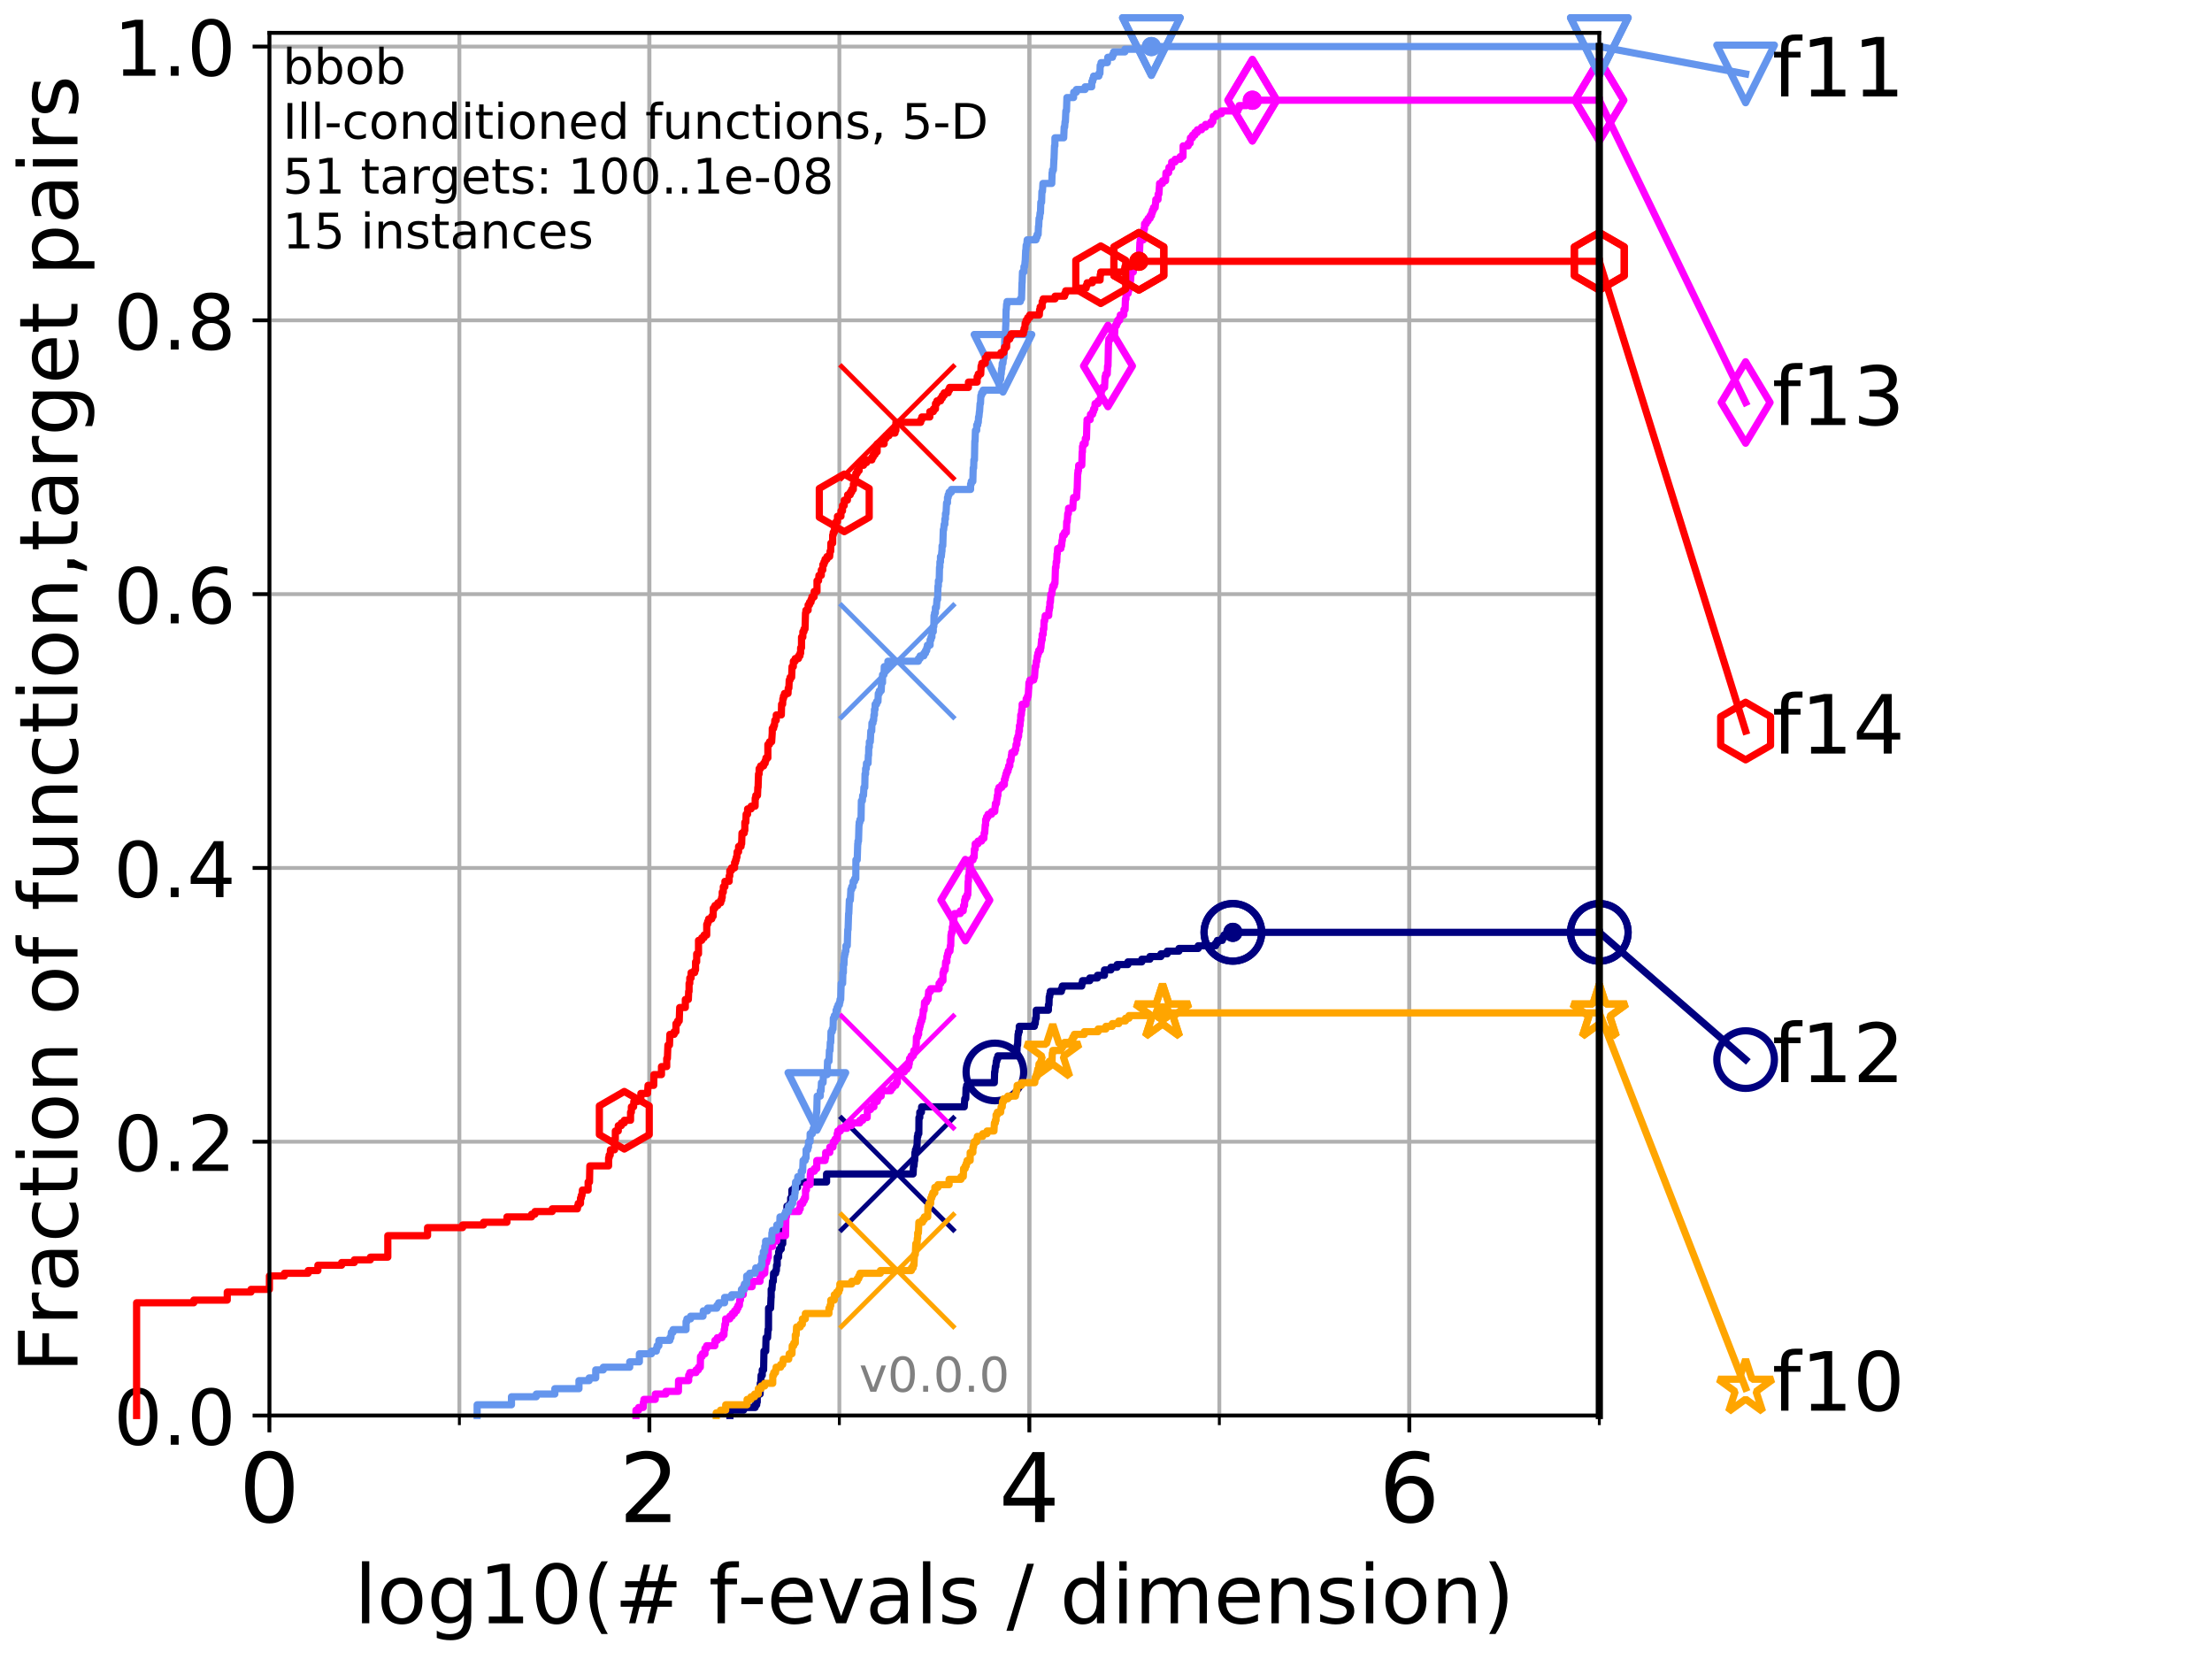<?xml version="1.0" encoding="utf-8" standalone="no"?>
<!DOCTYPE svg PUBLIC "-//W3C//DTD SVG 1.1//EN"
  "http://www.w3.org/Graphics/SVG/1.1/DTD/svg11.dtd">
<!-- Created with matplotlib (http://matplotlib.org/) -->
<svg height="345.6pt" version="1.1" viewBox="0 0 460.8 345.6" width="460.8pt" xmlns="http://www.w3.org/2000/svg" xmlns:xlink="http://www.w3.org/1999/xlink">
 <defs>
  <style type="text/css">
*{stroke-linecap:butt;stroke-linejoin:round;}
  </style>
 </defs>
 <g id="figure_1">
  <g id="patch_1">
   <path d="M 0 345.6 
L 460.8 345.6 
L 460.8 0 
L 0 0 
z
" style="fill:#ffffff;"/>
  </g>
  <g id="axes_1">
   <g id="patch_2">
    <path d="M 56.12 294.88 
L 333.168 294.88 
L 333.168 6.845 
L 56.12 6.845 
z
" style="fill:#ffffff;"/>
   </g>
   <g id="matplotlib.axis_1">
    <g id="xtick_1">
     <g id="line2d_1">
      <path clip-path="url(#p96fc846b46)" d="M 56.12 294.88 
L 56.12 6.845 
" style="fill:none;stroke:#b0b0b0;stroke-linecap:square;stroke-width:0.8;"/>
     </g>
     <g id="line2d_2">
      <defs>
       <path d="M 0 0 
L 0 3.5 
" id="mc5e5bada93" style="stroke:#000000;stroke-width:0.8;"/>
      </defs>
      <g>
       <use style="stroke:#000000;stroke-width:0.8;" x="56.12" xlink:href="#mc5e5bada93" y="294.88"/>
      </g>
     </g>
     <g id="text_1">
      <!-- 0 -->
      <defs>
       <path d="M 31.781 66.406 
Q 24.172 66.406 20.328 58.906 
Q 16.5 51.422 16.5 36.375 
Q 16.5 21.391 20.328 13.891 
Q 24.172 6.391 31.781 6.391 
Q 39.453 6.391 43.281 13.891 
Q 47.125 21.391 47.125 36.375 
Q 47.125 51.422 43.281 58.906 
Q 39.453 66.406 31.781 66.406 
z
M 31.781 74.219 
Q 44.047 74.219 50.516 64.516 
Q 56.984 54.828 56.984 36.375 
Q 56.984 17.969 50.516 8.266 
Q 44.047 -1.422 31.781 -1.422 
Q 19.531 -1.422 13.062 8.266 
Q 6.594 17.969 6.594 36.375 
Q 6.594 54.828 13.062 64.516 
Q 19.531 74.219 31.781 74.219 
z
" id="DejaVuSans-30"/>
      </defs>
      <g transform="translate(49.758 317.077)scale(0.2 -0.2)">
       <use xlink:href="#DejaVuSans-30"/>
      </g>
     </g>
    </g>
    <g id="xtick_2">
     <g id="line2d_3">
      <path clip-path="url(#p96fc846b46)" d="M 135.277 294.88 
L 135.277 6.845 
" style="fill:none;stroke:#b0b0b0;stroke-linecap:square;stroke-width:0.8;"/>
     </g>
     <g id="line2d_4">
      <g>
       <use style="stroke:#000000;stroke-width:0.8;" x="135.277" xlink:href="#mc5e5bada93" y="294.88"/>
      </g>
     </g>
     <g id="text_2">
      <!-- 2 -->
      <defs>
       <path d="M 19.188 8.297 
L 53.609 8.297 
L 53.609 0 
L 7.328 0 
L 7.328 8.297 
Q 12.938 14.109 22.625 23.891 
Q 32.328 33.688 34.812 36.531 
Q 39.547 41.844 41.422 45.531 
Q 43.312 49.219 43.312 52.781 
Q 43.312 58.594 39.234 62.25 
Q 35.156 65.922 28.609 65.922 
Q 23.969 65.922 18.812 64.312 
Q 13.672 62.703 7.812 59.422 
L 7.812 69.391 
Q 13.766 71.781 18.938 73 
Q 24.125 74.219 28.422 74.219 
Q 39.75 74.219 46.484 68.547 
Q 53.219 62.891 53.219 53.422 
Q 53.219 48.922 51.531 44.891 
Q 49.859 40.875 45.406 35.406 
Q 44.188 33.984 37.641 27.219 
Q 31.109 20.453 19.188 8.297 
z
" id="DejaVuSans-32"/>
      </defs>
      <g transform="translate(128.914 317.077)scale(0.2 -0.2)">
       <use xlink:href="#DejaVuSans-32"/>
      </g>
     </g>
    </g>
    <g id="xtick_3">
     <g id="line2d_5">
      <path clip-path="url(#p96fc846b46)" d="M 214.433 294.88 
L 214.433 6.845 
" style="fill:none;stroke:#b0b0b0;stroke-linecap:square;stroke-width:0.8;"/>
     </g>
     <g id="line2d_6">
      <g>
       <use style="stroke:#000000;stroke-width:0.8;" x="214.433" xlink:href="#mc5e5bada93" y="294.88"/>
      </g>
     </g>
     <g id="text_3">
      <!-- 4 -->
      <defs>
       <path d="M 37.797 64.312 
L 12.891 25.391 
L 37.797 25.391 
z
M 35.203 72.906 
L 47.609 72.906 
L 47.609 25.391 
L 58.016 25.391 
L 58.016 17.188 
L 47.609 17.188 
L 47.609 0 
L 37.797 0 
L 37.797 17.188 
L 4.891 17.188 
L 4.891 26.703 
z
" id="DejaVuSans-34"/>
      </defs>
      <g transform="translate(208.071 317.077)scale(0.2 -0.2)">
       <use xlink:href="#DejaVuSans-34"/>
      </g>
     </g>
    </g>
    <g id="xtick_4">
     <g id="line2d_7">
      <path clip-path="url(#p96fc846b46)" d="M 293.59 294.88 
L 293.59 6.845 
" style="fill:none;stroke:#b0b0b0;stroke-linecap:square;stroke-width:0.8;"/>
     </g>
     <g id="line2d_8">
      <g>
       <use style="stroke:#000000;stroke-width:0.8;" x="293.59" xlink:href="#mc5e5bada93" y="294.88"/>
      </g>
     </g>
     <g id="text_4">
      <!-- 6 -->
      <defs>
       <path d="M 33.016 40.375 
Q 26.375 40.375 22.484 35.828 
Q 18.609 31.297 18.609 23.391 
Q 18.609 15.531 22.484 10.953 
Q 26.375 6.391 33.016 6.391 
Q 39.656 6.391 43.531 10.953 
Q 47.406 15.531 47.406 23.391 
Q 47.406 31.297 43.531 35.828 
Q 39.656 40.375 33.016 40.375 
z
M 52.594 71.297 
L 52.594 62.312 
Q 48.875 64.062 45.094 64.984 
Q 41.312 65.922 37.594 65.922 
Q 27.828 65.922 22.672 59.328 
Q 17.531 52.734 16.797 39.406 
Q 19.672 43.656 24.016 45.922 
Q 28.375 48.188 33.594 48.188 
Q 44.578 48.188 50.953 41.516 
Q 57.328 34.859 57.328 23.391 
Q 57.328 12.156 50.688 5.359 
Q 44.047 -1.422 33.016 -1.422 
Q 20.359 -1.422 13.672 8.266 
Q 6.984 17.969 6.984 36.375 
Q 6.984 53.656 15.188 63.938 
Q 23.391 74.219 37.203 74.219 
Q 40.922 74.219 44.703 73.484 
Q 48.484 72.75 52.594 71.297 
z
" id="DejaVuSans-36"/>
      </defs>
      <g transform="translate(287.227 317.077)scale(0.2 -0.2)">
       <use xlink:href="#DejaVuSans-36"/>
      </g>
     </g>
    </g>
    <g id="xtick_5">
     <g id="line2d_9">
      <path clip-path="url(#p96fc846b46)" d="M 56.12 294.88 
L 56.12 6.845 
" style="fill:none;stroke:#b0b0b0;stroke-linecap:square;stroke-width:0.8;"/>
     </g>
     <g id="line2d_10">
      <defs>
       <path d="M 0 0 
L 0 2 
" id="m2745129115" style="stroke:#000000;stroke-width:0.6;"/>
      </defs>
      <g>
       <use style="stroke:#000000;stroke-width:0.6;" x="56.12" xlink:href="#m2745129115" y="294.88"/>
      </g>
     </g>
    </g>
    <g id="xtick_6">
     <g id="line2d_11">
      <path clip-path="url(#p96fc846b46)" d="M 95.698 294.88 
L 95.698 6.845 
" style="fill:none;stroke:#b0b0b0;stroke-linecap:square;stroke-width:0.8;"/>
     </g>
     <g id="line2d_12">
      <g>
       <use style="stroke:#000000;stroke-width:0.6;" x="95.698" xlink:href="#m2745129115" y="294.88"/>
      </g>
     </g>
    </g>
    <g id="xtick_7">
     <g id="line2d_13">
      <path clip-path="url(#p96fc846b46)" d="M 135.277 294.88 
L 135.277 6.845 
" style="fill:none;stroke:#b0b0b0;stroke-linecap:square;stroke-width:0.8;"/>
     </g>
     <g id="line2d_14">
      <g>
       <use style="stroke:#000000;stroke-width:0.6;" x="135.277" xlink:href="#m2745129115" y="294.88"/>
      </g>
     </g>
    </g>
    <g id="xtick_8">
     <g id="line2d_15">
      <path clip-path="url(#p96fc846b46)" d="M 174.855 294.88 
L 174.855 6.845 
" style="fill:none;stroke:#b0b0b0;stroke-linecap:square;stroke-width:0.8;"/>
     </g>
     <g id="line2d_16">
      <g>
       <use style="stroke:#000000;stroke-width:0.6;" x="174.855" xlink:href="#m2745129115" y="294.88"/>
      </g>
     </g>
    </g>
    <g id="xtick_9">
     <g id="line2d_17">
      <path clip-path="url(#p96fc846b46)" d="M 214.433 294.88 
L 214.433 6.845 
" style="fill:none;stroke:#b0b0b0;stroke-linecap:square;stroke-width:0.8;"/>
     </g>
     <g id="line2d_18">
      <g>
       <use style="stroke:#000000;stroke-width:0.6;" x="214.433" xlink:href="#m2745129115" y="294.88"/>
      </g>
     </g>
    </g>
    <g id="xtick_10">
     <g id="line2d_19">
      <path clip-path="url(#p96fc846b46)" d="M 254.011 294.88 
L 254.011 6.845 
" style="fill:none;stroke:#b0b0b0;stroke-linecap:square;stroke-width:0.8;"/>
     </g>
     <g id="line2d_20">
      <g>
       <use style="stroke:#000000;stroke-width:0.6;" x="254.011" xlink:href="#m2745129115" y="294.88"/>
      </g>
     </g>
    </g>
    <g id="xtick_11">
     <g id="line2d_21">
      <path clip-path="url(#p96fc846b46)" d="M 293.59 294.88 
L 293.59 6.845 
" style="fill:none;stroke:#b0b0b0;stroke-linecap:square;stroke-width:0.8;"/>
     </g>
     <g id="line2d_22">
      <g>
       <use style="stroke:#000000;stroke-width:0.6;" x="293.59" xlink:href="#m2745129115" y="294.88"/>
      </g>
     </g>
    </g>
    <g id="xtick_12">
     <g id="line2d_23">
      <path clip-path="url(#p96fc846b46)" d="M 333.168 294.88 
L 333.168 6.845 
" style="fill:none;stroke:#b0b0b0;stroke-linecap:square;stroke-width:0.8;"/>
     </g>
     <g id="line2d_24">
      <g>
       <use style="stroke:#000000;stroke-width:0.6;" x="333.168" xlink:href="#m2745129115" y="294.88"/>
      </g>
     </g>
    </g>
    <g id="text_5">
     <!-- log10(# f-evals / dimension) -->
     <defs>
      <path d="M 9.422 75.984 
L 18.406 75.984 
L 18.406 0 
L 9.422 0 
z
" id="DejaVuSans-6c"/>
      <path d="M 30.609 48.391 
Q 23.391 48.391 19.188 42.75 
Q 14.984 37.109 14.984 27.297 
Q 14.984 17.484 19.156 11.844 
Q 23.344 6.203 30.609 6.203 
Q 37.797 6.203 41.984 11.859 
Q 46.188 17.531 46.188 27.297 
Q 46.188 37.016 41.984 42.703 
Q 37.797 48.391 30.609 48.391 
z
M 30.609 56 
Q 42.328 56 49.016 48.375 
Q 55.719 40.766 55.719 27.297 
Q 55.719 13.875 49.016 6.219 
Q 42.328 -1.422 30.609 -1.422 
Q 18.844 -1.422 12.172 6.219 
Q 5.516 13.875 5.516 27.297 
Q 5.516 40.766 12.172 48.375 
Q 18.844 56 30.609 56 
z
" id="DejaVuSans-6f"/>
      <path d="M 45.406 27.984 
Q 45.406 37.75 41.375 43.109 
Q 37.359 48.484 30.078 48.484 
Q 22.859 48.484 18.828 43.109 
Q 14.797 37.75 14.797 27.984 
Q 14.797 18.266 18.828 12.891 
Q 22.859 7.516 30.078 7.516 
Q 37.359 7.516 41.375 12.891 
Q 45.406 18.266 45.406 27.984 
z
M 54.391 6.781 
Q 54.391 -7.172 48.188 -13.984 
Q 42 -20.797 29.203 -20.797 
Q 24.469 -20.797 20.266 -20.094 
Q 16.062 -19.391 12.109 -17.922 
L 12.109 -9.188 
Q 16.062 -11.328 19.922 -12.344 
Q 23.781 -13.375 27.781 -13.375 
Q 36.625 -13.375 41.016 -8.766 
Q 45.406 -4.156 45.406 5.172 
L 45.406 9.625 
Q 42.625 4.781 38.281 2.391 
Q 33.938 0 27.875 0 
Q 17.828 0 11.672 7.656 
Q 5.516 15.328 5.516 27.984 
Q 5.516 40.672 11.672 48.328 
Q 17.828 56 27.875 56 
Q 33.938 56 38.281 53.609 
Q 42.625 51.219 45.406 46.391 
L 45.406 54.688 
L 54.391 54.688 
z
" id="DejaVuSans-67"/>
      <path d="M 12.406 8.297 
L 28.516 8.297 
L 28.516 63.922 
L 10.984 60.406 
L 10.984 69.391 
L 28.422 72.906 
L 38.281 72.906 
L 38.281 8.297 
L 54.391 8.297 
L 54.391 0 
L 12.406 0 
z
" id="DejaVuSans-31"/>
      <path d="M 31 75.875 
Q 24.469 64.656 21.281 53.656 
Q 18.109 42.672 18.109 31.391 
Q 18.109 20.125 21.312 9.062 
Q 24.516 -2 31 -13.188 
L 23.188 -13.188 
Q 15.875 -1.703 12.234 9.375 
Q 8.594 20.453 8.594 31.391 
Q 8.594 42.281 12.203 53.312 
Q 15.828 64.359 23.188 75.875 
z
" id="DejaVuSans-28"/>
      <path d="M 51.125 44 
L 36.922 44 
L 32.812 27.688 
L 47.125 27.688 
z
M 43.797 71.781 
L 38.719 51.516 
L 52.984 51.516 
L 58.109 71.781 
L 65.922 71.781 
L 60.891 51.516 
L 76.125 51.516 
L 76.125 44 
L 58.984 44 
L 54.984 27.688 
L 70.516 27.688 
L 70.516 20.219 
L 53.078 20.219 
L 48 0 
L 40.188 0 
L 45.219 20.219 
L 30.906 20.219 
L 25.875 0 
L 18.016 0 
L 23.094 20.219 
L 7.719 20.219 
L 7.719 27.688 
L 24.906 27.688 
L 29 44 
L 13.281 44 
L 13.281 51.516 
L 30.906 51.516 
L 35.891 71.781 
z
" id="DejaVuSans-23"/>
      <path id="DejaVuSans-20"/>
      <path d="M 37.109 75.984 
L 37.109 68.5 
L 28.516 68.5 
Q 23.688 68.5 21.797 66.547 
Q 19.922 64.594 19.922 59.516 
L 19.922 54.688 
L 34.719 54.688 
L 34.719 47.703 
L 19.922 47.703 
L 19.922 0 
L 10.891 0 
L 10.891 47.703 
L 2.297 47.703 
L 2.297 54.688 
L 10.891 54.688 
L 10.891 58.5 
Q 10.891 67.625 15.141 71.797 
Q 19.391 75.984 28.609 75.984 
z
" id="DejaVuSans-66"/>
      <path d="M 4.891 31.391 
L 31.203 31.391 
L 31.203 23.391 
L 4.891 23.391 
z
" id="DejaVuSans-2d"/>
      <path d="M 56.203 29.594 
L 56.203 25.203 
L 14.891 25.203 
Q 15.484 15.922 20.484 11.062 
Q 25.484 6.203 34.422 6.203 
Q 39.594 6.203 44.453 7.469 
Q 49.312 8.734 54.109 11.281 
L 54.109 2.781 
Q 49.266 0.734 44.188 -0.344 
Q 39.109 -1.422 33.891 -1.422 
Q 20.797 -1.422 13.156 6.188 
Q 5.516 13.812 5.516 26.812 
Q 5.516 40.234 12.766 48.109 
Q 20.016 56 32.328 56 
Q 43.359 56 49.781 48.891 
Q 56.203 41.797 56.203 29.594 
z
M 47.219 32.234 
Q 47.125 39.594 43.094 43.984 
Q 39.062 48.391 32.422 48.391 
Q 24.906 48.391 20.391 44.141 
Q 15.875 39.891 15.188 32.172 
z
" id="DejaVuSans-65"/>
      <path d="M 2.984 54.688 
L 12.5 54.688 
L 29.594 8.797 
L 46.688 54.688 
L 56.203 54.688 
L 35.688 0 
L 23.484 0 
z
" id="DejaVuSans-76"/>
      <path d="M 34.281 27.484 
Q 23.391 27.484 19.188 25 
Q 14.984 22.516 14.984 16.5 
Q 14.984 11.719 18.141 8.906 
Q 21.297 6.109 26.703 6.109 
Q 34.188 6.109 38.703 11.406 
Q 43.219 16.703 43.219 25.484 
L 43.219 27.484 
z
M 52.203 31.203 
L 52.203 0 
L 43.219 0 
L 43.219 8.297 
Q 40.141 3.328 35.547 0.953 
Q 30.953 -1.422 24.312 -1.422 
Q 15.922 -1.422 10.953 3.297 
Q 6 8.016 6 15.922 
Q 6 25.141 12.172 29.828 
Q 18.359 34.516 30.609 34.516 
L 43.219 34.516 
L 43.219 35.406 
Q 43.219 41.609 39.141 45 
Q 35.062 48.391 27.688 48.391 
Q 23 48.391 18.547 47.266 
Q 14.109 46.141 10.016 43.891 
L 10.016 52.203 
Q 14.938 54.109 19.578 55.047 
Q 24.219 56 28.609 56 
Q 40.484 56 46.344 49.844 
Q 52.203 43.703 52.203 31.203 
z
" id="DejaVuSans-61"/>
      <path d="M 44.281 53.078 
L 44.281 44.578 
Q 40.484 46.531 36.375 47.5 
Q 32.281 48.484 27.875 48.484 
Q 21.188 48.484 17.844 46.438 
Q 14.5 44.391 14.5 40.281 
Q 14.5 37.156 16.891 35.375 
Q 19.281 33.594 26.516 31.984 
L 29.594 31.297 
Q 39.156 29.25 43.188 25.516 
Q 47.219 21.781 47.219 15.094 
Q 47.219 7.469 41.188 3.016 
Q 35.156 -1.422 24.609 -1.422 
Q 20.219 -1.422 15.453 -0.562 
Q 10.688 0.297 5.422 2 
L 5.422 11.281 
Q 10.406 8.688 15.234 7.391 
Q 20.062 6.109 24.812 6.109 
Q 31.156 6.109 34.562 8.281 
Q 37.984 10.453 37.984 14.406 
Q 37.984 18.062 35.516 20.016 
Q 33.062 21.969 24.703 23.781 
L 21.578 24.516 
Q 13.234 26.266 9.516 29.906 
Q 5.812 33.547 5.812 39.891 
Q 5.812 47.609 11.281 51.797 
Q 16.75 56 26.812 56 
Q 31.781 56 36.172 55.266 
Q 40.578 54.547 44.281 53.078 
z
" id="DejaVuSans-73"/>
      <path d="M 25.391 72.906 
L 33.688 72.906 
L 8.297 -9.281 
L 0 -9.281 
z
" id="DejaVuSans-2f"/>
      <path d="M 45.406 46.391 
L 45.406 75.984 
L 54.391 75.984 
L 54.391 0 
L 45.406 0 
L 45.406 8.203 
Q 42.578 3.328 38.25 0.953 
Q 33.938 -1.422 27.875 -1.422 
Q 17.969 -1.422 11.734 6.484 
Q 5.516 14.406 5.516 27.297 
Q 5.516 40.188 11.734 48.094 
Q 17.969 56 27.875 56 
Q 33.938 56 38.25 53.625 
Q 42.578 51.266 45.406 46.391 
z
M 14.797 27.297 
Q 14.797 17.391 18.875 11.75 
Q 22.953 6.109 30.078 6.109 
Q 37.203 6.109 41.297 11.75 
Q 45.406 17.391 45.406 27.297 
Q 45.406 37.203 41.297 42.844 
Q 37.203 48.484 30.078 48.484 
Q 22.953 48.484 18.875 42.844 
Q 14.797 37.203 14.797 27.297 
z
" id="DejaVuSans-64"/>
      <path d="M 9.422 54.688 
L 18.406 54.688 
L 18.406 0 
L 9.422 0 
z
M 9.422 75.984 
L 18.406 75.984 
L 18.406 64.594 
L 9.422 64.594 
z
" id="DejaVuSans-69"/>
      <path d="M 52 44.188 
Q 55.375 50.25 60.062 53.125 
Q 64.75 56 71.094 56 
Q 79.641 56 84.281 50.016 
Q 88.922 44.047 88.922 33.016 
L 88.922 0 
L 79.891 0 
L 79.891 32.719 
Q 79.891 40.578 77.094 44.375 
Q 74.312 48.188 68.609 48.188 
Q 61.625 48.188 57.562 43.547 
Q 53.516 38.922 53.516 30.906 
L 53.516 0 
L 44.484 0 
L 44.484 32.719 
Q 44.484 40.625 41.703 44.406 
Q 38.922 48.188 33.109 48.188 
Q 26.219 48.188 22.156 43.531 
Q 18.109 38.875 18.109 30.906 
L 18.109 0 
L 9.078 0 
L 9.078 54.688 
L 18.109 54.688 
L 18.109 46.188 
Q 21.188 51.219 25.484 53.609 
Q 29.781 56 35.688 56 
Q 41.656 56 45.828 52.969 
Q 50 49.953 52 44.188 
z
" id="DejaVuSans-6d"/>
      <path d="M 54.891 33.016 
L 54.891 0 
L 45.906 0 
L 45.906 32.719 
Q 45.906 40.484 42.875 44.328 
Q 39.844 48.188 33.797 48.188 
Q 26.516 48.188 22.312 43.547 
Q 18.109 38.922 18.109 30.906 
L 18.109 0 
L 9.078 0 
L 9.078 54.688 
L 18.109 54.688 
L 18.109 46.188 
Q 21.344 51.125 25.703 53.562 
Q 30.078 56 35.797 56 
Q 45.219 56 50.047 50.172 
Q 54.891 44.344 54.891 33.016 
z
" id="DejaVuSans-6e"/>
      <path d="M 8.016 75.875 
L 15.828 75.875 
Q 23.141 64.359 26.781 53.312 
Q 30.422 42.281 30.422 31.391 
Q 30.422 20.453 26.781 9.375 
Q 23.141 -1.703 15.828 -13.188 
L 8.016 -13.188 
Q 14.5 -2 17.703 9.062 
Q 20.906 20.125 20.906 31.391 
Q 20.906 42.672 17.703 53.656 
Q 14.5 64.656 8.016 75.875 
z
" id="DejaVuSans-29"/>
     </defs>
     <g transform="translate(73.803 338.154)scale(0.17 -0.17)">
      <use xlink:href="#DejaVuSans-6c"/>
      <use x="27.783" xlink:href="#DejaVuSans-6f"/>
      <use x="88.965" xlink:href="#DejaVuSans-67"/>
      <use x="152.441" xlink:href="#DejaVuSans-31"/>
      <use x="216.064" xlink:href="#DejaVuSans-30"/>
      <use x="279.688" xlink:href="#DejaVuSans-28"/>
      <use x="318.701" xlink:href="#DejaVuSans-23"/>
      <use x="402.49" xlink:href="#DejaVuSans-20"/>
      <use x="434.277" xlink:href="#DejaVuSans-66"/>
      <use x="469.404" xlink:href="#DejaVuSans-2d"/>
      <use x="505.488" xlink:href="#DejaVuSans-65"/>
      <use x="567.012" xlink:href="#DejaVuSans-76"/>
      <use x="626.191" xlink:href="#DejaVuSans-61"/>
      <use x="687.471" xlink:href="#DejaVuSans-6c"/>
      <use x="715.254" xlink:href="#DejaVuSans-73"/>
      <use x="767.354" xlink:href="#DejaVuSans-20"/>
      <use x="799.141" xlink:href="#DejaVuSans-2f"/>
      <use x="832.832" xlink:href="#DejaVuSans-20"/>
      <use x="864.619" xlink:href="#DejaVuSans-64"/>
      <use x="928.096" xlink:href="#DejaVuSans-69"/>
      <use x="955.879" xlink:href="#DejaVuSans-6d"/>
      <use x="1053.291" xlink:href="#DejaVuSans-65"/>
      <use x="1114.814" xlink:href="#DejaVuSans-6e"/>
      <use x="1178.193" xlink:href="#DejaVuSans-73"/>
      <use x="1230.293" xlink:href="#DejaVuSans-69"/>
      <use x="1258.076" xlink:href="#DejaVuSans-6f"/>
      <use x="1319.258" xlink:href="#DejaVuSans-6e"/>
      <use x="1382.637" xlink:href="#DejaVuSans-29"/>
     </g>
    </g>
   </g>
   <g id="matplotlib.axis_2">
    <g id="ytick_1">
     <g id="line2d_25">
      <path clip-path="url(#p96fc846b46)" d="M 56.12 294.88 
L 333.168 294.88 
" style="fill:none;stroke:#b0b0b0;stroke-linecap:square;stroke-width:0.8;"/>
     </g>
     <g id="line2d_26">
      <defs>
       <path d="M 0 0 
L -3.5 0 
" id="m93a0422058" style="stroke:#000000;stroke-width:0.8;"/>
      </defs>
      <g>
       <use style="stroke:#000000;stroke-width:0.8;" x="56.12" xlink:href="#m93a0422058" y="294.88"/>
      </g>
     </g>
     <g id="text_6">
      <!-- 0.0 -->
      <defs>
       <path d="M 10.688 12.406 
L 21 12.406 
L 21 0 
L 10.688 0 
z
" id="DejaVuSans-2e"/>
      </defs>
      <g transform="translate(23.675 300.959)scale(0.16 -0.16)">
       <use xlink:href="#DejaVuSans-30"/>
       <use x="63.623" xlink:href="#DejaVuSans-2e"/>
       <use x="95.41" xlink:href="#DejaVuSans-30"/>
      </g>
     </g>
    </g>
    <g id="ytick_2">
     <g id="line2d_27">
      <path clip-path="url(#p96fc846b46)" d="M 56.12 237.843 
L 333.168 237.843 
" style="fill:none;stroke:#b0b0b0;stroke-linecap:square;stroke-width:0.8;"/>
     </g>
     <g id="line2d_28">
      <g>
       <use style="stroke:#000000;stroke-width:0.8;" x="56.12" xlink:href="#m93a0422058" y="237.843"/>
      </g>
     </g>
     <g id="text_7">
      <!-- 0.2 -->
      <g transform="translate(23.675 243.922)scale(0.16 -0.16)">
       <use xlink:href="#DejaVuSans-30"/>
       <use x="63.623" xlink:href="#DejaVuSans-2e"/>
       <use x="95.41" xlink:href="#DejaVuSans-32"/>
      </g>
     </g>
    </g>
    <g id="ytick_3">
     <g id="line2d_29">
      <path clip-path="url(#p96fc846b46)" d="M 56.12 180.807 
L 333.168 180.807 
" style="fill:none;stroke:#b0b0b0;stroke-linecap:square;stroke-width:0.8;"/>
     </g>
     <g id="line2d_30">
      <g>
       <use style="stroke:#000000;stroke-width:0.8;" x="56.12" xlink:href="#m93a0422058" y="180.807"/>
      </g>
     </g>
     <g id="text_8">
      <!-- 0.4 -->
      <g transform="translate(23.675 186.886)scale(0.16 -0.16)">
       <use xlink:href="#DejaVuSans-30"/>
       <use x="63.623" xlink:href="#DejaVuSans-2e"/>
       <use x="95.41" xlink:href="#DejaVuSans-34"/>
      </g>
     </g>
    </g>
    <g id="ytick_4">
     <g id="line2d_31">
      <path clip-path="url(#p96fc846b46)" d="M 56.12 123.77 
L 333.168 123.77 
" style="fill:none;stroke:#b0b0b0;stroke-linecap:square;stroke-width:0.8;"/>
     </g>
     <g id="line2d_32">
      <g>
       <use style="stroke:#000000;stroke-width:0.8;" x="56.12" xlink:href="#m93a0422058" y="123.77"/>
      </g>
     </g>
     <g id="text_9">
      <!-- 0.6 -->
      <g transform="translate(23.675 129.849)scale(0.16 -0.16)">
       <use xlink:href="#DejaVuSans-30"/>
       <use x="63.623" xlink:href="#DejaVuSans-2e"/>
       <use x="95.41" xlink:href="#DejaVuSans-36"/>
      </g>
     </g>
    </g>
    <g id="ytick_5">
     <g id="line2d_33">
      <path clip-path="url(#p96fc846b46)" d="M 56.12 66.734 
L 333.168 66.734 
" style="fill:none;stroke:#b0b0b0;stroke-linecap:square;stroke-width:0.8;"/>
     </g>
     <g id="line2d_34">
      <g>
       <use style="stroke:#000000;stroke-width:0.8;" x="56.12" xlink:href="#m93a0422058" y="66.734"/>
      </g>
     </g>
     <g id="text_10">
      <!-- 0.8 -->
      <defs>
       <path d="M 31.781 34.625 
Q 24.75 34.625 20.719 30.859 
Q 16.703 27.094 16.703 20.516 
Q 16.703 13.922 20.719 10.156 
Q 24.75 6.391 31.781 6.391 
Q 38.812 6.391 42.859 10.172 
Q 46.922 13.969 46.922 20.516 
Q 46.922 27.094 42.891 30.859 
Q 38.875 34.625 31.781 34.625 
z
M 21.922 38.812 
Q 15.578 40.375 12.031 44.719 
Q 8.5 49.078 8.5 55.328 
Q 8.5 64.062 14.719 69.141 
Q 20.953 74.219 31.781 74.219 
Q 42.672 74.219 48.875 69.141 
Q 55.078 64.062 55.078 55.328 
Q 55.078 49.078 51.531 44.719 
Q 48 40.375 41.703 38.812 
Q 48.828 37.156 52.797 32.312 
Q 56.781 27.484 56.781 20.516 
Q 56.781 9.906 50.312 4.234 
Q 43.844 -1.422 31.781 -1.422 
Q 19.734 -1.422 13.25 4.234 
Q 6.781 9.906 6.781 20.516 
Q 6.781 27.484 10.781 32.312 
Q 14.797 37.156 21.922 38.812 
z
M 18.312 54.391 
Q 18.312 48.734 21.844 45.562 
Q 25.391 42.391 31.781 42.391 
Q 38.141 42.391 41.719 45.562 
Q 45.312 48.734 45.312 54.391 
Q 45.312 60.062 41.719 63.234 
Q 38.141 66.406 31.781 66.406 
Q 25.391 66.406 21.844 63.234 
Q 18.312 60.062 18.312 54.391 
z
" id="DejaVuSans-38"/>
      </defs>
      <g transform="translate(23.675 72.812)scale(0.16 -0.16)">
       <use xlink:href="#DejaVuSans-30"/>
       <use x="63.623" xlink:href="#DejaVuSans-2e"/>
       <use x="95.41" xlink:href="#DejaVuSans-38"/>
      </g>
     </g>
    </g>
    <g id="ytick_6">
     <g id="line2d_35">
      <path clip-path="url(#p96fc846b46)" d="M 56.12 9.697 
L 333.168 9.697 
" style="fill:none;stroke:#b0b0b0;stroke-linecap:square;stroke-width:0.8;"/>
     </g>
     <g id="line2d_36">
      <g>
       <use style="stroke:#000000;stroke-width:0.8;" x="56.12" xlink:href="#m93a0422058" y="9.697"/>
      </g>
     </g>
     <g id="text_11">
      <!-- 1.0 -->
      <g transform="translate(23.675 15.776)scale(0.16 -0.16)">
       <use xlink:href="#DejaVuSans-31"/>
       <use x="63.623" xlink:href="#DejaVuSans-2e"/>
       <use x="95.41" xlink:href="#DejaVuSans-30"/>
      </g>
     </g>
    </g>
    <g id="text_12">
     <!-- Fraction of function,target pairs -->
     <defs>
      <path d="M 9.812 72.906 
L 51.703 72.906 
L 51.703 64.594 
L 19.672 64.594 
L 19.672 43.109 
L 48.578 43.109 
L 48.578 34.812 
L 19.672 34.812 
L 19.672 0 
L 9.812 0 
z
" id="DejaVuSans-46"/>
      <path d="M 41.109 46.297 
Q 39.594 47.172 37.812 47.578 
Q 36.031 48 33.891 48 
Q 26.266 48 22.188 43.047 
Q 18.109 38.094 18.109 28.812 
L 18.109 0 
L 9.078 0 
L 9.078 54.688 
L 18.109 54.688 
L 18.109 46.188 
Q 20.953 51.172 25.484 53.578 
Q 30.031 56 36.531 56 
Q 37.453 56 38.578 55.875 
Q 39.703 55.766 41.062 55.516 
z
" id="DejaVuSans-72"/>
      <path d="M 48.781 52.594 
L 48.781 44.188 
Q 44.969 46.297 41.141 47.344 
Q 37.312 48.391 33.406 48.391 
Q 24.656 48.391 19.812 42.844 
Q 14.984 37.312 14.984 27.297 
Q 14.984 17.281 19.812 11.734 
Q 24.656 6.203 33.406 6.203 
Q 37.312 6.203 41.141 7.25 
Q 44.969 8.297 48.781 10.406 
L 48.781 2.094 
Q 45.016 0.344 40.984 -0.531 
Q 36.969 -1.422 32.422 -1.422 
Q 20.062 -1.422 12.781 6.344 
Q 5.516 14.109 5.516 27.297 
Q 5.516 40.672 12.859 48.328 
Q 20.219 56 33.016 56 
Q 37.156 56 41.109 55.141 
Q 45.062 54.297 48.781 52.594 
z
" id="DejaVuSans-63"/>
      <path d="M 18.312 70.219 
L 18.312 54.688 
L 36.812 54.688 
L 36.812 47.703 
L 18.312 47.703 
L 18.312 18.016 
Q 18.312 11.328 20.141 9.422 
Q 21.969 7.516 27.594 7.516 
L 36.812 7.516 
L 36.812 0 
L 27.594 0 
Q 17.188 0 13.234 3.875 
Q 9.281 7.766 9.281 18.016 
L 9.281 47.703 
L 2.688 47.703 
L 2.688 54.688 
L 9.281 54.688 
L 9.281 70.219 
z
" id="DejaVuSans-74"/>
      <path d="M 8.5 21.578 
L 8.5 54.688 
L 17.484 54.688 
L 17.484 21.922 
Q 17.484 14.156 20.5 10.266 
Q 23.531 6.391 29.594 6.391 
Q 36.859 6.391 41.078 11.031 
Q 45.312 15.672 45.312 23.688 
L 45.312 54.688 
L 54.297 54.688 
L 54.297 0 
L 45.312 0 
L 45.312 8.406 
Q 42.047 3.422 37.719 1 
Q 33.406 -1.422 27.688 -1.422 
Q 18.266 -1.422 13.375 4.438 
Q 8.5 10.297 8.5 21.578 
z
M 31.109 56 
z
" id="DejaVuSans-75"/>
      <path d="M 11.719 12.406 
L 22.016 12.406 
L 22.016 4 
L 14.016 -11.625 
L 7.719 -11.625 
L 11.719 4 
z
" id="DejaVuSans-2c"/>
      <path d="M 18.109 8.203 
L 18.109 -20.797 
L 9.078 -20.797 
L 9.078 54.688 
L 18.109 54.688 
L 18.109 46.391 
Q 20.953 51.266 25.266 53.625 
Q 29.594 56 35.594 56 
Q 45.562 56 51.781 48.094 
Q 58.016 40.188 58.016 27.297 
Q 58.016 14.406 51.781 6.484 
Q 45.562 -1.422 35.594 -1.422 
Q 29.594 -1.422 25.266 0.953 
Q 20.953 3.328 18.109 8.203 
z
M 48.688 27.297 
Q 48.688 37.203 44.609 42.844 
Q 40.531 48.484 33.406 48.484 
Q 26.266 48.484 22.188 42.844 
Q 18.109 37.203 18.109 27.297 
Q 18.109 17.391 22.188 11.75 
Q 26.266 6.109 33.406 6.109 
Q 40.531 6.109 44.609 11.75 
Q 48.688 17.391 48.688 27.297 
z
" id="DejaVuSans-70"/>
     </defs>
     <g transform="translate(16.14 286.002)rotate(-90)scale(0.17 -0.17)">
      <use xlink:href="#DejaVuSans-46"/>
      <use x="57.41" xlink:href="#DejaVuSans-72"/>
      <use x="98.523" xlink:href="#DejaVuSans-61"/>
      <use x="159.803" xlink:href="#DejaVuSans-63"/>
      <use x="214.783" xlink:href="#DejaVuSans-74"/>
      <use x="253.992" xlink:href="#DejaVuSans-69"/>
      <use x="281.775" xlink:href="#DejaVuSans-6f"/>
      <use x="342.957" xlink:href="#DejaVuSans-6e"/>
      <use x="406.336" xlink:href="#DejaVuSans-20"/>
      <use x="438.123" xlink:href="#DejaVuSans-6f"/>
      <use x="499.305" xlink:href="#DejaVuSans-66"/>
      <use x="534.51" xlink:href="#DejaVuSans-20"/>
      <use x="566.297" xlink:href="#DejaVuSans-66"/>
      <use x="601.502" xlink:href="#DejaVuSans-75"/>
      <use x="664.881" xlink:href="#DejaVuSans-6e"/>
      <use x="728.26" xlink:href="#DejaVuSans-63"/>
      <use x="783.24" xlink:href="#DejaVuSans-74"/>
      <use x="822.449" xlink:href="#DejaVuSans-69"/>
      <use x="850.232" xlink:href="#DejaVuSans-6f"/>
      <use x="911.414" xlink:href="#DejaVuSans-6e"/>
      <use x="974.793" xlink:href="#DejaVuSans-2c"/>
      <use x="1006.58" xlink:href="#DejaVuSans-74"/>
      <use x="1045.789" xlink:href="#DejaVuSans-61"/>
      <use x="1107.068" xlink:href="#DejaVuSans-72"/>
      <use x="1148.166" xlink:href="#DejaVuSans-67"/>
      <use x="1211.643" xlink:href="#DejaVuSans-65"/>
      <use x="1273.166" xlink:href="#DejaVuSans-74"/>
      <use x="1312.375" xlink:href="#DejaVuSans-20"/>
      <use x="1344.162" xlink:href="#DejaVuSans-70"/>
      <use x="1407.639" xlink:href="#DejaVuSans-61"/>
      <use x="1468.918" xlink:href="#DejaVuSans-69"/>
      <use x="1496.701" xlink:href="#DejaVuSans-72"/>
      <use x="1537.814" xlink:href="#DejaVuSans-73"/>
     </g>
    </g>
   </g>
   <g id="line2d_37">
    <defs>
     <path d="M 0 1.5 
C 0.398 1.5 0.779 1.342 1.061 1.061 
C 1.342 0.779 1.5 0.398 1.5 0 
C 1.5 -0.398 1.342 -0.779 1.061 -1.061 
C 0.779 -1.342 0.398 -1.5 0 -1.5 
C -0.398 -1.5 -0.779 -1.342 -1.061 -1.061 
C -1.342 -0.779 -1.5 -0.398 -1.5 0 
C -1.5 0.398 -1.342 0.779 -1.061 1.061 
C -0.779 1.342 -0.398 1.5 0 1.5 
z
" id="mc4cb25d01c" style="stroke:#000080;"/>
    </defs>
    <g>
     <use style="fill:#000080;stroke:#000080;" x="256.829" xlink:href="#mc4cb25d01c" y="194.227"/>
     <use style="fill:#000080;stroke:#000080;" x="256.829" xlink:href="#mc4cb25d01c" y="194.227"/>
    </g>
   </g>
   <g id="line2d_38">
    <path d="M 152.054 294.88 
L 152.054 293.762 
L 154.911 293.762 
L 154.911 293.202 
L 157.313 293.202 
L 157.313 292.643 
L 157.634 292.643 
L 157.634 292.084 
L 157.746 292.084 
L 157.746 290.407 
L 158.35 290.407 
L 158.377 288.17 
L 158.484 288.17 
L 158.555 286.492 
L 158.793 286.492 
L 158.793 285.374 
L 159.071 285.374 
L 159.148 281.46 
L 159.513 281.46 
L 159.58 278.664 
L 159.903 278.664 
L 159.985 276.986 
L 160.09 276.986 
L 160.107 272.513 
L 160.531 272.513 
L 160.618 270.276 
L 160.649 270.276 
L 160.649 268.598 
L 160.821 268.598 
L 160.922 266.921 
L 161.091 266.921 
L 161.153 265.243 
L 161.575 265.243 
L 161.575 264.684 
L 161.73 264.684 
L 161.767 263.566 
L 161.906 263.566 
L 161.906 261.888 
L 162.203 261.888 
L 162.203 260.77 
L 162.346 260.77 
L 162.346 260.211 
L 162.74 260.211 
L 162.761 259.092 
L 163.057 259.092 
L 163.112 254.619 
L 163.375 254.619 
L 163.469 253.501 
L 163.74 253.501 
L 163.812 252.382 
L 163.936 252.382 
L 163.936 251.264 
L 164.548 251.264 
L 164.548 250.705 
L 164.71 250.705 
L 164.71 249.586 
L 164.962 249.586 
L 164.962 247.909 
L 165.539 247.909 
L 165.539 247.35 
L 166.143 247.35 
L 166.143 246.231 
L 172.19 246.231 
L 172.19 244.554 
L 190.217 244.554 
L 190.291 242.876 
L 190.403 242.876 
L 190.49 241.758 
L 190.545 241.758 
L 190.599 240.08 
L 190.707 240.08 
L 190.707 239.521 
L 190.905 239.521 
L 190.905 238.962 
L 191.02 238.962 
L 191.109 236.725 
L 191.214 236.725 
L 191.214 236.166 
L 191.409 236.166 
L 191.437 232.811 
L 191.607 232.811 
L 191.607 231.692 
L 191.952 231.692 
L 191.991 230.574 
L 200.867 230.574 
L 200.974 228.896 
L 201.183 228.896 
L 201.25 226.66 
L 201.375 226.66 
L 201.375 226.101 
L 201.844 226.101 
L 201.844 225.541 
L 207.133 225.541 
L 207.197 223.305 
L 207.254 223.305 
L 207.351 222.186 
L 207.454 222.186 
L 207.545 221.068 
L 207.663 221.068 
L 207.663 220.509 
L 207.874 220.509 
L 207.874 219.95 
L 211.805 219.95 
L 211.896 217.713 
L 211.982 217.713 
L 212.076 215.476 
L 212.166 215.476 
L 212.166 214.917 
L 212.329 214.917 
L 212.329 213.799 
L 215.483 213.799 
L 215.483 213.239 
L 215.658 213.239 
L 215.741 212.121 
L 215.864 212.121 
L 215.864 210.443 
L 218.401 210.443 
L 218.406 209.325 
L 218.519 209.325 
L 218.571 207.648 
L 218.683 207.648 
L 218.683 207.088 
L 218.795 207.088 
L 218.795 206.529 
L 221.105 206.529 
L 221.105 205.97 
L 221.297 205.97 
L 221.297 205.411 
L 225.349 205.411 
L 225.349 204.852 
L 225.5 204.852 
L 225.5 204.292 
L 227.025 204.292 
L 227.025 203.733 
L 228.617 203.733 
L 228.617 203.174 
L 230.076 203.174 
L 230.076 202.056 
L 231.42 202.056 
L 231.42 201.497 
L 232.714 201.497 
L 232.714 200.937 
L 234.959 200.937 
L 234.959 200.378 
L 237.856 200.378 
L 237.856 199.819 
L 239.548 199.819 
L 239.548 199.26 
L 241.838 199.26 
L 241.838 198.701 
L 243.151 198.701 
L 243.151 198.141 
L 245.597 198.141 
L 245.597 197.582 
L 249.609 197.582 
L 249.609 197.023 
L 253.236 197.023 
L 253.236 196.464 
L 253.595 196.464 
L 253.595 195.905 
L 254.631 195.905 
L 254.631 195.346 
L 254.97 195.346 
L 254.97 194.786 
L 256.829 194.786 
L 256.829 194.227 
L 333.168 194.227 
L 333.168 194.227 
" style="fill:none;stroke:#000080;stroke-linecap:square;stroke-width:1.5;"/>
   </g>
   <g id="line2d_39">
    <defs>
     <path d="M 0 6 
C 1.591 6 3.117 5.368 4.243 4.243 
C 5.368 3.117 6 1.591 6 0 
C 6 -1.591 5.368 -3.117 4.243 -4.243 
C 3.117 -5.368 1.591 -6 0 -6 
C -1.591 -6 -3.117 -5.368 -4.243 -4.243 
C -5.368 -3.117 -6 -1.591 -6 0 
C -6 1.591 -5.368 3.117 -4.243 4.243 
C -3.117 5.368 -1.591 6 0 6 
z
" id="mc362909f27" style="stroke:#000080;stroke-width:1.5;"/>
    </defs>
    <g>
     <use style="fill-opacity:0;stroke:#000080;stroke-width:1.5;" x="207.254" xlink:href="#mc362909f27" y="223.305"/>
     <use style="fill-opacity:0;stroke:#000080;stroke-width:1.5;" x="256.829" xlink:href="#mc362909f27" y="194.227"/>
     <use style="fill-opacity:0;stroke:#000080;stroke-width:1.5;" x="256.829" xlink:href="#mc362909f27" y="194.227"/>
     <use style="fill-opacity:0;stroke:#000080;stroke-width:1.5;" x="333.168" xlink:href="#mc362909f27" y="194.227"/>
    </g>
   </g>
   <g id="line2d_40">
    <path style="fill:none;stroke:#000080;stroke-linecap:square;stroke-width:1.5;"/>
    <g/>
   </g>
   <g id="line2d_41">
    <path clip-path="url(#p96fc846b46)" d="M 186.942 244.554 
" style="fill:none;stroke:#000080;stroke-linecap:square;stroke-width:1.5;"/>
    <defs>
     <path d="M -12 12 
L 12 -12 
M -12 -12 
L 12 12 
" id="m47dfd0d5e2" style="stroke:#000080;"/>
    </defs>
    <g clip-path="url(#p96fc846b46)">
     <use style="fill:#000080;stroke:#000080;" x="186.942" xlink:href="#m47dfd0d5e2" y="244.554"/>
    </g>
   </g>
   <g id="line2d_42">
    <defs>
     <path d="M 0 1.5 
C 0.398 1.5 0.779 1.342 1.061 1.061 
C 1.342 0.779 1.5 0.398 1.5 0 
C 1.5 -0.398 1.342 -0.779 1.061 -1.061 
C 0.779 -1.342 0.398 -1.5 0 -1.5 
C -0.398 -1.5 -0.779 -1.342 -1.061 -1.061 
C -1.342 -0.779 -1.5 -0.398 -1.5 0 
C -1.5 0.398 -1.342 0.779 -1.061 1.061 
C -0.779 1.342 -0.398 1.5 0 1.5 
z
" id="m1be7b545e2" style="stroke:#ff00ff;"/>
    </defs>
    <g>
     <use style="fill:#ff00ff;stroke:#ff00ff;" x="260.891" xlink:href="#m1be7b545e2" y="20.881"/>
     <use style="fill:#ff00ff;stroke:#ff00ff;" x="260.891" xlink:href="#m1be7b545e2" y="20.881"/>
    </g>
   </g>
   <g id="line2d_43">
    <path d="M 132.483 294.88 
L 132.483 293.762 
L 133.04 293.762 
L 133.04 293.202 
L 133.992 293.202 
L 134.029 292.084 
L 134.14 292.084 
L 134.14 291.525 
L 136.504 291.525 
L 136.504 290.407 
L 138.723 290.407 
L 138.723 289.847 
L 141.328 289.847 
L 141.352 287.611 
L 143.462 287.611 
L 143.462 286.492 
L 143.696 286.492 
L 143.696 285.933 
L 144.994 285.933 
L 144.994 285.374 
L 145.494 285.374 
L 145.494 284.815 
L 145.888 284.815 
L 145.925 282.578 
L 146.273 282.578 
L 146.273 282.019 
L 146.861 282.019 
L 146.861 280.9 
L 147.208 280.9 
L 147.208 280.341 
L 148.923 280.341 
L 148.938 279.223 
L 149.428 279.223 
L 149.428 278.664 
L 150.396 278.664 
L 150.396 278.105 
L 150.819 278.105 
L 150.847 276.986 
L 150.944 276.986 
L 151.013 275.868 
L 151.163 275.868 
L 151.163 274.749 
L 152.028 274.749 
L 152.028 274.19 
L 152.527 274.19 
L 152.527 273.631 
L 153.023 273.631 
L 153.023 273.072 
L 153.47 273.072 
L 153.47 272.513 
L 153.743 272.513 
L 153.743 271.954 
L 154.034 271.954 
L 154.091 270.835 
L 154.252 270.835 
L 154.274 269.717 
L 154.834 269.717 
L 154.911 268.039 
L 156.682 268.039 
L 156.79 266.921 
L 158.332 266.921 
L 158.332 265.803 
L 158.688 265.803 
L 158.688 265.243 
L 159.31 265.243 
L 159.412 263.007 
L 159.705 263.007 
L 159.705 262.447 
L 159.862 262.447 
L 159.862 261.888 
L 160.05 261.888 
L 160.05 259.652 
L 160.945 259.652 
L 160.945 258.533 
L 161.804 258.533 
L 161.804 257.415 
L 163.641 257.415 
L 163.714 253.501 
L 163.773 253.501 
L 163.773 252.382 
L 166.454 252.382 
L 166.454 251.823 
L 166.704 251.823 
L 166.704 250.705 
L 167.248 250.705 
L 167.248 250.145 
L 167.54 250.145 
L 167.54 249.586 
L 167.801 249.586 
L 167.801 247.909 
L 168.002 247.909 
L 168.002 246.79 
L 168.754 246.79 
L 168.803 244.554 
L 168.89 244.554 
L 168.89 243.994 
L 169.642 243.994 
L 169.642 243.435 
L 170.151 243.435 
L 170.151 241.758 
L 171.87 241.758 
L 171.87 241.199 
L 172.001 241.199 
L 172.001 240.08 
L 172.863 240.08 
L 172.863 238.962 
L 173.53 238.962 
L 173.593 237.843 
L 173.966 237.843 
L 173.966 237.284 
L 174.399 237.284 
L 174.399 236.166 
L 174.525 236.166 
L 174.525 235.607 
L 175.073 235.607 
L 175.073 235.048 
L 176.446 235.048 
L 176.446 234.488 
L 177.388 234.488 
L 177.388 233.929 
L 179.114 233.929 
L 179.114 233.37 
L 179.731 233.37 
L 179.731 232.811 
L 180.648 232.811 
L 180.7 231.133 
L 181.367 231.133 
L 181.367 230.574 
L 182.059 230.574 
L 182.059 229.456 
L 182.759 229.456 
L 182.759 228.896 
L 182.974 228.896 
L 182.974 228.337 
L 183.573 228.337 
L 183.573 227.219 
L 185.581 227.219 
L 185.581 226.66 
L 185.983 226.66 
L 185.983 226.101 
L 186.626 226.101 
L 186.626 225.541 
L 186.933 225.541 
L 186.933 223.305 
L 188.396 223.305 
L 188.396 222.745 
L 188.938 222.745 
L 188.938 222.186 
L 189.305 222.186 
L 189.305 221.627 
L 189.421 221.627 
L 189.475 220.509 
L 189.801 220.509 
L 189.801 219.95 
L 190.26 219.95 
L 190.365 218.831 
L 190.754 218.831 
L 190.838 217.713 
L 190.868 217.713 
L 190.911 216.035 
L 191.177 216.035 
L 191.177 215.476 
L 191.372 215.476 
L 191.372 214.358 
L 191.558 214.358 
L 191.558 213.799 
L 191.688 213.799 
L 191.688 213.239 
L 191.823 213.239 
L 191.823 212.68 
L 192.033 212.68 
L 192.033 212.121 
L 192.189 212.121 
L 192.297 211.003 
L 192.314 211.003 
L 192.314 210.443 
L 192.505 210.443 
L 192.597 208.766 
L 193 208.766 
L 193 208.207 
L 193.32 208.207 
L 193.398 207.088 
L 193.446 207.088 
L 193.446 206.529 
L 193.842 206.529 
L 193.842 205.97 
L 195.626 205.97 
L 195.626 204.852 
L 195.996 204.852 
L 195.996 204.292 
L 196.436 204.292 
L 196.436 202.615 
L 196.587 202.615 
L 196.587 202.056 
L 196.891 202.056 
L 196.987 200.378 
L 197.254 200.378 
L 197.254 199.26 
L 197.392 199.26 
L 197.392 198.701 
L 197.543 198.701 
L 197.543 198.141 
L 197.897 198.141 
L 197.967 197.023 
L 198.055 197.023 
L 198.098 194.786 
L 198.189 194.786 
L 198.189 194.227 
L 198.383 194.227 
L 198.383 193.109 
L 198.52 193.109 
L 198.52 191.99 
L 198.699 191.99 
L 198.699 190.872 
L 198.852 190.872 
L 198.852 190.313 
L 200.04 190.313 
L 200.04 189.754 
L 200.655 189.754 
L 200.74 188.635 
L 200.931 188.635 
L 200.948 187.517 
L 201.097 187.517 
L 201.097 186.958 
L 201.433 186.958 
L 201.433 186.399 
L 201.607 186.399 
L 201.685 183.603 
L 201.741 183.603 
L 201.751 182.484 
L 201.862 182.484 
L 201.915 181.366 
L 202.117 181.366 
L 202.127 179.129 
L 202.701 179.129 
L 202.701 178.57 
L 202.938 178.57 
L 202.985 176.893 
L 203.151 176.893 
L 203.151 175.774 
L 203.741 175.774 
L 203.741 175.215 
L 204.479 175.215 
L 204.479 174.656 
L 204.961 174.656 
L 205.015 173.537 
L 205.133 173.537 
L 205.238 171.86 
L 205.324 171.86 
L 205.324 170.742 
L 205.512 170.742 
L 205.512 170.182 
L 205.823 170.182 
L 205.823 169.623 
L 206.571 169.623 
L 206.571 169.064 
L 207.225 169.064 
L 207.309 167.946 
L 207.354 167.946 
L 207.354 167.386 
L 207.585 167.386 
L 207.695 166.268 
L 207.762 166.268 
L 207.762 165.709 
L 207.886 165.709 
L 207.886 164.591 
L 208.09 164.591 
L 208.09 164.031 
L 208.685 164.031 
L 208.685 163.472 
L 209.231 163.472 
L 209.231 162.354 
L 209.409 162.354 
L 209.409 161.795 
L 209.537 161.795 
L 209.537 161.235 
L 209.72 161.235 
L 209.72 160.676 
L 209.988 160.676 
L 209.988 160.117 
L 210.126 160.117 
L 210.126 159.558 
L 210.374 159.558 
L 210.395 158.44 
L 210.603 158.44 
L 210.692 157.321 
L 210.768 157.321 
L 210.768 156.762 
L 211.4 156.762 
L 211.4 156.203 
L 211.581 156.203 
L 211.662 155.084 
L 211.848 155.084 
L 211.848 153.966 
L 212.028 153.966 
L 212.028 153.407 
L 212.191 153.407 
L 212.24 152.289 
L 212.368 152.289 
L 212.368 151.17 
L 212.496 151.17 
L 212.567 150.052 
L 212.626 150.052 
L 212.635 148.933 
L 212.772 148.933 
L 212.844 147.815 
L 212.932 147.815 
L 212.932 146.697 
L 213.734 146.697 
L 213.771 145.578 
L 214.035 145.578 
L 214.035 145.019 
L 214.194 145.019 
L 214.29 143.342 
L 214.307 143.342 
L 214.342 142.223 
L 214.543 142.223 
L 214.543 141.664 
L 215.347 141.664 
L 215.347 141.105 
L 215.511 141.105 
L 215.619 139.427 
L 215.634 139.427 
L 215.634 138.868 
L 215.791 138.868 
L 215.872 137.75 
L 215.99 137.75 
L 216.085 136.631 
L 216.199 136.631 
L 216.199 136.072 
L 216.378 136.072 
L 216.378 135.513 
L 216.729 135.513 
L 216.729 134.954 
L 216.844 134.954 
L 216.927 133.836 
L 216.97 133.836 
L 216.97 133.276 
L 217.109 133.276 
L 217.109 132.158 
L 217.313 132.158 
L 217.339 131.04 
L 217.449 131.04 
L 217.491 129.362 
L 217.628 129.362 
L 217.738 128.244 
L 218.466 128.244 
L 218.521 127.125 
L 218.588 127.125 
L 218.588 126.566 
L 218.7 126.566 
L 218.714 125.448 
L 218.821 125.448 
L 218.909 123.77 
L 219.1 123.77 
L 219.211 122.652 
L 219.309 122.652 
L 219.309 122.093 
L 219.625 122.093 
L 219.625 121.534 
L 219.771 121.534 
L 219.876 118.178 
L 219.984 118.178 
L 220.024 117.06 
L 220.14 117.06 
L 220.201 115.383 
L 220.256 115.383 
L 220.328 114.264 
L 221.003 114.264 
L 221.003 113.705 
L 221.153 113.705 
L 221.246 112.587 
L 221.303 112.587 
L 221.398 111.468 
L 221.743 111.468 
L 221.743 110.909 
L 222.145 110.909 
L 222.214 108.672 
L 222.33 108.672 
L 222.428 106.995 
L 222.568 106.995 
L 222.601 105.876 
L 223.487 105.876 
L 223.57 104.199 
L 223.642 104.199 
L 223.642 103.64 
L 224.272 103.64 
L 224.366 101.962 
L 224.394 101.962 
L 224.501 98.607 
L 224.563 98.607 
L 224.563 98.048 
L 224.674 98.048 
L 224.708 96.929 
L 225.355 96.929 
L 225.437 94.134 
L 225.492 94.134 
L 225.498 93.015 
L 225.628 93.015 
L 225.628 92.456 
L 226.063 92.456 
L 226.09 91.338 
L 226.333 91.338 
L 226.427 87.983 
L 226.453 87.983 
L 226.453 87.423 
L 227.103 87.423 
L 227.165 86.305 
L 227.614 86.305 
L 227.614 85.746 
L 227.817 85.746 
L 227.817 85.187 
L 228.039 85.187 
L 228.13 84.068 
L 228.757 84.068 
L 228.757 83.509 
L 229.253 83.509 
L 229.296 81.832 
L 229.419 81.832 
L 229.419 81.272 
L 229.618 81.272 
L 229.618 80.713 
L 230.104 80.713 
L 230.203 78.476 
L 230.336 78.476 
L 230.336 77.917 
L 230.66 77.917 
L 230.728 76.24 
L 230.813 76.24 
L 230.909 71.766 
L 230.929 71.766 
L 230.997 70.648 
L 231.369 70.648 
L 231.369 70.089 
L 231.695 70.089 
L 231.695 69.53 
L 232.197 69.53 
L 232.273 67.852 
L 232.572 67.852 
L 232.572 67.293 
L 232.811 67.293 
L 232.811 66.734 
L 233.24 66.734 
L 233.24 66.174 
L 233.385 66.174 
L 233.385 65.615 
L 234.101 65.615 
L 234.135 64.497 
L 234.376 64.497 
L 234.45 62.26 
L 234.572 62.26 
L 234.579 61.142 
L 235.005 61.142 
L 235.005 60.583 
L 235.141 60.583 
L 235.204 59.464 
L 235.411 59.464 
L 235.501 58.346 
L 235.531 58.346 
L 235.616 56.668 
L 236.098 56.668 
L 236.125 55.55 
L 236.482 55.55 
L 236.586 53.872 
L 236.869 53.872 
L 236.869 53.313 
L 237.356 53.313 
L 237.461 50.517 
L 237.53 50.517 
L 237.53 49.958 
L 238.207 49.958 
L 238.281 47.721 
L 238.413 47.721 
L 238.434 46.603 
L 238.791 46.603 
L 238.791 46.044 
L 239.176 46.044 
L 239.176 45.485 
L 239.589 45.485 
L 239.589 44.926 
L 239.886 44.926 
L 239.886 44.366 
L 240.053 44.366 
L 240.053 43.807 
L 240.289 43.807 
L 240.289 43.248 
L 240.639 43.248 
L 240.733 42.13 
L 240.772 42.13 
L 240.772 41.57 
L 241.238 41.57 
L 241.256 40.452 
L 241.42 40.452 
L 241.529 38.775 
L 241.555 38.775 
L 241.555 38.215 
L 242.175 38.215 
L 242.175 37.656 
L 242.807 37.656 
L 242.894 35.979 
L 243.448 35.979 
L 243.517 34.86 
L 244.079 34.86 
L 244.079 33.742 
L 244.798 33.742 
L 244.798 33.183 
L 245.847 33.183 
L 245.847 32.624 
L 246.439 32.624 
L 246.464 30.387 
L 247.528 30.387 
L 247.528 29.828 
L 247.932 29.828 
L 247.981 28.709 
L 248.424 28.709 
L 248.424 28.15 
L 248.913 28.15 
L 248.913 27.591 
L 249.426 27.591 
L 249.426 27.032 
L 250.316 27.032 
L 250.316 26.473 
L 251.139 26.473 
L 251.139 25.913 
L 252.29 25.913 
L 252.29 25.354 
L 252.674 25.354 
L 252.744 24.236 
L 253.373 24.236 
L 253.373 23.677 
L 254.448 23.677 
L 254.448 23.117 
L 257.875 23.117 
L 257.875 22.558 
L 258.136 22.558 
L 258.136 21.999 
L 259.676 21.999 
L 259.676 21.44 
L 260.891 21.44 
L 260.891 20.881 
L 333.168 20.881 
L 333.168 20.881 
" style="fill:none;stroke:#ff00ff;stroke-linecap:square;stroke-width:1.5;"/>
   </g>
   <g id="line2d_44">
    <defs>
     <path d="M -0 8.485 
L 5.091 0 
L 0 -8.485 
L -5.091 -0 
z
" id="m910172ef33" style="stroke:#ff00ff;stroke-linejoin:miter;stroke-width:1.5;"/>
    </defs>
    <g>
     <use style="fill-opacity:0;stroke:#ff00ff;stroke-linejoin:miter;stroke-width:1.5;" x="201.097" xlink:href="#m910172ef33" y="187.517"/>
     <use style="fill-opacity:0;stroke:#ff00ff;stroke-linejoin:miter;stroke-width:1.5;" x="230.813" xlink:href="#m910172ef33" y="76.24"/>
     <use style="fill-opacity:0;stroke:#ff00ff;stroke-linejoin:miter;stroke-width:1.5;" x="260.891" xlink:href="#m910172ef33" y="20.881"/>
     <use style="fill-opacity:0;stroke:#ff00ff;stroke-linejoin:miter;stroke-width:1.5;" x="260.891" xlink:href="#m910172ef33" y="20.881"/>
     <use style="fill-opacity:0;stroke:#ff00ff;stroke-linejoin:miter;stroke-width:1.5;" x="333.168" xlink:href="#m910172ef33" y="20.881"/>
    </g>
   </g>
   <g id="line2d_45">
    <path style="fill:none;stroke:#ff00ff;stroke-linecap:square;stroke-width:1.5;"/>
    <g/>
   </g>
   <g id="line2d_46">
    <path clip-path="url(#p96fc846b46)" d="M 186.942 223.305 
" style="fill:none;stroke:#ff00ff;stroke-linecap:square;stroke-width:1.5;"/>
    <defs>
     <path d="M -12 12 
L 12 -12 
M -12 -12 
L 12 12 
" id="m634a02b5ed" style="stroke:#ff00ff;"/>
    </defs>
    <g clip-path="url(#p96fc846b46)">
     <use style="fill:#ff00ff;stroke:#ff00ff;" x="186.942" xlink:href="#m634a02b5ed" y="223.305"/>
    </g>
   </g>
   <g id="line2d_47">
    <defs>
     <path d="M 0 1.5 
C 0.398 1.5 0.779 1.342 1.061 1.061 
C 1.342 0.779 1.5 0.398 1.5 0 
C 1.5 -0.398 1.342 -0.779 1.061 -1.061 
C 0.779 -1.342 0.398 -1.5 0 -1.5 
C -0.398 -1.5 -0.779 -1.342 -1.061 -1.061 
C -1.342 -0.779 -1.5 -0.398 -1.5 0 
C -1.5 0.398 -1.342 0.779 -1.061 1.061 
C -0.779 1.342 -0.398 1.5 0 1.5 
z
" id="md29acd2a84" style="stroke:#ffa500;"/>
    </defs>
    <g>
     <use style="fill:#ffa500;stroke:#ffa500;" x="242.181" xlink:href="#md29acd2a84" y="211.003"/>
     <use style="fill:#ffa500;stroke:#ffa500;" x="242.181" xlink:href="#md29acd2a84" y="211.003"/>
    </g>
   </g>
   <g id="line2d_48">
    <path d="M 149.2 294.88 
L 149.2 294.321 
L 150.094 294.321 
L 150.094 293.762 
L 151.177 293.762 
L 151.177 292.643 
L 155.631 292.643 
L 155.631 291.525 
L 156.443 291.525 
L 156.443 290.966 
L 157.198 290.966 
L 157.198 290.407 
L 157.968 290.407 
L 157.977 289.288 
L 158.564 289.288 
L 158.564 288.729 
L 159.293 288.729 
L 159.293 288.17 
L 160.976 288.17 
L 160.976 286.492 
L 161.183 286.492 
L 161.183 285.933 
L 161.56 285.933 
L 161.56 285.374 
L 161.678 285.374 
L 161.678 284.815 
L 162.614 284.815 
L 162.614 284.256 
L 163.05 284.256 
L 163.159 283.137 
L 164.302 283.137 
L 164.403 282.019 
L 164.98 282.019 
L 165.035 280.341 
L 165.355 280.341 
L 165.355 279.782 
L 165.675 279.782 
L 165.675 278.105 
L 165.855 278.105 
L 165.942 276.427 
L 166.71 276.427 
L 166.71 275.868 
L 167.146 275.868 
L 167.146 274.749 
L 167.765 274.749 
L 167.77 273.631 
L 172.685 273.631 
L 172.685 272.513 
L 172.913 272.513 
L 172.913 271.954 
L 173.063 271.954 
L 173.063 270.835 
L 173.802 270.835 
L 173.802 269.717 
L 174.299 269.717 
L 174.299 269.158 
L 174.751 269.158 
L 174.751 268.598 
L 174.954 268.598 
L 174.954 267.48 
L 177.412 267.48 
L 177.412 266.921 
L 178.577 266.921 
L 178.577 266.362 
L 178.893 266.362 
L 178.893 265.803 
L 179.144 265.803 
L 179.144 265.243 
L 183.396 265.243 
L 183.396 264.684 
L 189.866 264.684 
L 189.866 264.125 
L 190.219 264.125 
L 190.219 263.566 
L 190.393 263.566 
L 190.5 261.329 
L 190.679 261.329 
L 190.776 259.092 
L 191.043 259.092 
L 191.09 257.974 
L 191.167 257.974 
L 191.167 256.856 
L 191.321 256.856 
L 191.414 254.619 
L 192.19 254.619 
L 192.19 254.06 
L 192.556 254.06 
L 192.556 253.501 
L 193.26 253.501 
L 193.304 251.264 
L 193.512 251.264 
L 193.512 250.705 
L 193.877 250.705 
L 193.887 249.586 
L 194.096 249.586 
L 194.096 249.027 
L 194.31 249.027 
L 194.31 248.468 
L 194.743 248.468 
L 194.743 247.35 
L 195.395 247.35 
L 195.395 246.79 
L 197.714 246.79 
L 197.714 245.672 
L 200.197 245.672 
L 200.197 245.113 
L 200.668 245.113 
L 200.727 243.435 
L 201.066 243.435 
L 201.066 242.876 
L 201.297 242.876 
L 201.297 242.317 
L 201.464 242.317 
L 201.464 241.758 
L 202.104 241.758 
L 202.104 240.08 
L 202.671 240.08 
L 202.671 238.962 
L 202.803 238.962 
L 202.803 238.403 
L 202.934 238.403 
L 202.934 237.843 
L 203.463 237.843 
L 203.463 237.284 
L 203.597 237.284 
L 203.597 236.725 
L 204.723 236.725 
L 204.723 236.166 
L 205.617 236.166 
L 205.617 235.607 
L 207.06 235.607 
L 207.151 233.929 
L 207.346 233.929 
L 207.346 233.37 
L 207.497 233.37 
L 207.497 232.252 
L 207.759 232.252 
L 207.759 231.692 
L 208.46 231.692 
L 208.554 230.574 
L 208.789 230.574 
L 208.837 229.456 
L 209.083 229.456 
L 209.083 228.896 
L 209.95 228.896 
L 209.95 228.337 
L 211.549 228.337 
L 211.549 227.778 
L 211.694 227.778 
L 211.694 227.219 
L 211.824 227.219 
L 211.891 226.101 
L 212.783 226.101 
L 212.783 225.541 
L 215.567 225.541 
L 215.66 224.423 
L 215.962 224.423 
L 215.962 223.864 
L 216.179 223.864 
L 216.179 222.745 
L 216.354 222.745 
L 216.445 221.627 
L 218.592 221.627 
L 218.592 221.068 
L 219.158 221.068 
L 219.208 219.39 
L 219.311 219.39 
L 219.311 218.831 
L 220.976 218.831 
L 220.976 218.272 
L 221.313 218.272 
L 221.313 217.713 
L 221.745 217.713 
L 221.745 217.154 
L 223.235 217.154 
L 223.235 216.594 
L 223.495 216.594 
L 223.495 216.035 
L 223.798 216.035 
L 223.798 215.476 
L 225.882 215.476 
L 225.882 214.917 
L 228.752 214.917 
L 228.752 214.358 
L 230.378 214.358 
L 230.378 213.799 
L 231.699 213.799 
L 231.699 213.239 
L 233.066 213.239 
L 233.066 212.68 
L 234.46 212.68 
L 234.46 212.121 
L 235.195 212.121 
L 235.195 211.562 
L 242.181 211.562 
L 242.181 211.003 
L 333.168 211.003 
L 333.168 211.003 
" style="fill:none;stroke:#ffa500;stroke-linecap:square;stroke-width:1.5;"/>
   </g>
   <g id="line2d_49">
    <defs>
     <path d="M 0 -6 
L -1.347 -1.854 
L -5.706 -1.854 
L -2.18 0.708 
L -3.527 4.854 
L -0 2.292 
L 3.527 4.854 
L 2.18 0.708 
L 5.706 -1.854 
L 1.347 -1.854 
z
" id="m28af267ca5" style="stroke:#ffa500;stroke-linejoin:bevel;stroke-width:1.5;"/>
    </defs>
    <g>
     <use style="fill-opacity:0;stroke:#ffa500;stroke-linejoin:bevel;stroke-width:1.5;" x="219.311" xlink:href="#m28af267ca5" y="219.39"/>
     <use style="fill-opacity:0;stroke:#ffa500;stroke-linejoin:bevel;stroke-width:1.5;" x="242.181" xlink:href="#m28af267ca5" y="211.003"/>
     <use style="fill-opacity:0;stroke:#ffa500;stroke-linejoin:bevel;stroke-width:1.5;" x="242.181" xlink:href="#m28af267ca5" y="211.003"/>
     <use style="fill-opacity:0;stroke:#ffa500;stroke-linejoin:bevel;stroke-width:1.5;" x="333.168" xlink:href="#m28af267ca5" y="211.003"/>
    </g>
   </g>
   <g id="line2d_50">
    <path style="fill:none;stroke:#ffa500;stroke-linecap:square;stroke-width:1.5;"/>
    <g/>
   </g>
   <g id="line2d_51">
    <path clip-path="url(#p96fc846b46)" d="M 186.942 264.684 
" style="fill:none;stroke:#ffa500;stroke-linecap:square;stroke-width:1.5;"/>
    <defs>
     <path d="M -12 12 
L 12 -12 
M -12 -12 
L 12 12 
" id="mc7fee873b9" style="stroke:#ffa500;"/>
    </defs>
    <g clip-path="url(#p96fc846b46)">
     <use style="fill:#ffa500;stroke:#ffa500;" x="186.942" xlink:href="#mc7fee873b9" y="264.684"/>
    </g>
   </g>
   <g id="line2d_52">
    <defs>
     <path d="M 0 1.5 
C 0.398 1.5 0.779 1.342 1.061 1.061 
C 1.342 0.779 1.5 0.398 1.5 0 
C 1.5 -0.398 1.342 -0.779 1.061 -1.061 
C 0.779 -1.342 0.398 -1.5 0 -1.5 
C -0.398 -1.5 -0.779 -1.342 -1.061 -1.061 
C -1.342 -0.779 -1.5 -0.398 -1.5 0 
C -1.5 0.398 -1.342 0.779 -1.061 1.061 
C -0.779 1.342 -0.398 1.5 0 1.5 
z
" id="mf77b3e402e" style="stroke:#6495ed;"/>
    </defs>
    <g>
     <use style="fill:#6495ed;stroke:#6495ed;" x="239.853" xlink:href="#mf77b3e402e" y="9.697"/>
     <use style="fill:#6495ed;stroke:#6495ed;" x="239.853" xlink:href="#mf77b3e402e" y="9.697"/>
    </g>
   </g>
   <g id="line2d_53">
    <path d="M 99.396 294.88 
L 99.396 292.643 
L 106.549 292.643 
L 106.549 290.966 
L 111.721 290.966 
L 111.721 290.407 
L 115.583 290.407 
L 115.583 289.288 
L 120.609 289.288 
L 120.609 287.611 
L 122.732 287.611 
L 122.732 287.051 
L 124.102 287.051 
L 124.102 285.374 
L 125.675 285.374 
L 125.675 284.815 
L 131.181 284.815 
L 131.181 283.696 
L 133.196 283.696 
L 133.196 282.019 
L 135.718 282.019 
L 135.718 281.46 
L 136.726 281.46 
L 136.726 280.9 
L 136.884 280.9 
L 136.884 280.341 
L 137.255 280.341 
L 137.255 279.223 
L 139.547 279.223 
L 139.547 278.664 
L 139.76 278.664 
L 139.865 277.545 
L 140.204 277.545 
L 140.204 276.986 
L 142.92 276.986 
L 142.92 275.309 
L 143.096 275.309 
L 143.096 274.749 
L 143.863 274.749 
L 143.863 274.19 
L 146.453 274.19 
L 146.507 273.072 
L 147.396 273.072 
L 147.396 272.513 
L 149.337 272.513 
L 149.337 271.954 
L 149.712 271.954 
L 149.712 271.394 
L 150.944 271.394 
L 150.944 270.276 
L 152.425 270.276 
L 152.425 269.717 
L 154.456 269.717 
L 154.456 268.598 
L 155.075 268.598 
L 155.075 267.48 
L 155.547 267.48 
L 155.547 265.803 
L 156.159 265.803 
L 156.159 265.243 
L 157.285 265.243 
L 157.285 264.684 
L 157.437 264.684 
L 157.437 264.125 
L 158.448 264.125 
L 158.448 263.566 
L 158.723 263.566 
L 158.723 261.888 
L 159.002 261.888 
L 159.002 260.77 
L 159.319 260.77 
L 159.319 259.652 
L 159.488 259.652 
L 159.488 258.533 
L 160.767 258.533 
L 160.798 256.856 
L 160.899 256.856 
L 160.899 256.296 
L 161.745 256.296 
L 161.826 255.178 
L 162.424 255.178 
L 162.488 253.501 
L 163.415 253.501 
L 163.415 252.941 
L 163.654 252.941 
L 163.654 252.382 
L 164.257 252.382 
L 164.257 251.264 
L 164.821 251.264 
L 164.821 250.705 
L 165.126 250.705 
L 165.126 249.586 
L 165.521 249.586 
L 165.598 248.468 
L 165.651 248.468 
L 165.727 246.231 
L 166.12 246.231 
L 166.194 245.113 
L 166.919 245.113 
L 166.919 243.994 
L 167.205 243.994 
L 167.296 241.758 
L 167.734 241.758 
L 167.734 241.199 
L 167.925 241.199 
L 167.925 239.521 
L 168.266 239.521 
L 168.266 238.962 
L 168.422 238.962 
L 168.422 237.843 
L 168.758 237.843 
L 168.768 236.166 
L 169.232 236.166 
L 169.232 235.607 
L 169.427 235.607 
L 169.427 235.048 
L 169.689 235.048 
L 169.716 232.811 
L 169.997 232.811 
L 170.092 231.692 
L 170.142 231.692 
L 170.232 228.337 
L 170.881 228.337 
L 170.881 227.219 
L 171.049 227.219 
L 171.118 225.541 
L 171.461 225.541 
L 171.532 223.864 
L 172.31 223.864 
L 172.394 221.068 
L 172.7 221.068 
L 172.778 218.831 
L 172.91 218.831 
L 172.96 217.154 
L 173.059 217.154 
L 173.112 214.917 
L 173.362 214.917 
L 173.362 214.358 
L 173.537 214.358 
L 173.596 212.121 
L 173.81 212.121 
L 173.81 211.562 
L 174.16 211.562 
L 174.168 210.443 
L 174.363 210.443 
L 174.363 209.884 
L 174.585 209.884 
L 174.585 209.325 
L 174.869 209.325 
L 174.869 208.766 
L 174.992 208.766 
L 174.992 208.207 
L 175.131 208.207 
L 175.232 204.852 
L 175.536 204.852 
L 175.588 202.615 
L 175.69 202.615 
L 175.7 200.937 
L 175.808 200.937 
L 175.876 199.26 
L 175.957 199.26 
L 175.957 198.701 
L 176.085 198.701 
L 176.085 198.141 
L 176.219 198.141 
L 176.219 197.023 
L 176.499 197.023 
L 176.602 193.668 
L 176.667 193.668 
L 176.778 190.313 
L 176.824 190.313 
L 176.934 187.517 
L 177.14 187.517 
L 177.248 185.28 
L 177.433 185.28 
L 177.433 184.721 
L 177.706 184.721 
L 177.72 183.603 
L 178.026 183.603 
L 178.026 183.044 
L 178.278 183.044 
L 178.301 179.129 
L 178.574 179.129 
L 178.682 175.774 
L 178.729 175.774 
L 178.729 175.215 
L 178.844 175.215 
L 178.942 171.86 
L 178.982 171.86 
L 178.982 171.301 
L 179.136 171.301 
L 179.136 170.742 
L 179.37 170.742 
L 179.438 166.827 
L 179.645 166.827 
L 179.71 165.709 
L 179.883 165.709 
L 179.965 164.031 
L 180.148 164.031 
L 180.201 161.235 
L 180.319 161.235 
L 180.319 160.117 
L 180.463 160.117 
L 180.5 158.999 
L 180.836 158.999 
L 180.892 157.321 
L 180.95 157.321 
L 180.981 155.644 
L 181.099 155.644 
L 181.099 154.525 
L 181.298 154.525 
L 181.404 152.289 
L 181.598 152.289 
L 181.64 150.611 
L 181.865 150.611 
L 181.865 150.052 
L 181.995 150.052 
L 182.056 148.933 
L 182.162 148.933 
L 182.162 147.815 
L 182.281 147.815 
L 182.306 146.697 
L 182.617 146.697 
L 182.617 146.138 
L 182.899 146.138 
L 182.964 144.46 
L 183.179 144.46 
L 183.179 143.901 
L 183.575 143.901 
L 183.641 142.223 
L 183.848 142.223 
L 183.848 140.546 
L 184.155 140.546 
L 184.207 138.868 
L 184.962 138.868 
L 184.962 137.75 
L 191.316 137.75 
L 191.316 137.191 
L 191.683 137.191 
L 191.683 136.631 
L 192.457 136.631 
L 192.457 136.072 
L 192.802 136.072 
L 192.802 135.513 
L 193.057 135.513 
L 193.057 134.954 
L 193.194 134.954 
L 193.194 134.395 
L 193.759 134.395 
L 193.759 133.276 
L 193.946 133.276 
L 193.946 132.717 
L 194.138 132.717 
L 194.138 131.599 
L 194.417 131.599 
L 194.417 130.48 
L 194.536 130.48 
L 194.571 128.244 
L 194.684 128.244 
L 194.684 127.685 
L 194.856 127.685 
L 194.856 126.566 
L 195.073 126.566 
L 195.179 124.889 
L 195.317 124.889 
L 195.392 122.093 
L 195.484 122.093 
L 195.485 120.974 
L 195.656 120.974 
L 195.719 118.178 
L 195.792 118.178 
L 195.801 117.06 
L 195.92 117.06 
L 195.92 115.942 
L 196.096 115.942 
L 196.2 114.823 
L 196.23 114.823 
L 196.249 113.705 
L 196.397 113.705 
L 196.505 110.35 
L 196.586 110.35 
L 196.686 109.231 
L 196.829 109.231 
L 196.829 108.113 
L 196.953 108.113 
L 196.953 106.995 
L 197.077 106.995 
L 197.188 104.758 
L 197.379 104.758 
L 197.379 103.64 
L 197.519 103.64 
L 197.519 103.08 
L 197.716 103.08 
L 197.716 102.521 
L 198.195 102.521 
L 198.195 101.962 
L 202.189 101.962 
L 202.189 100.844 
L 202.327 100.844 
L 202.327 100.285 
L 202.66 100.285 
L 202.733 97.489 
L 202.828 97.489 
L 202.873 95.811 
L 202.996 95.811 
L 203.07 91.897 
L 203.129 91.897 
L 203.196 89.66 
L 203.463 89.66 
L 203.463 88.542 
L 203.672 88.542 
L 203.672 87.983 
L 203.799 87.983 
L 203.853 86.864 
L 203.925 86.864 
L 204.035 85.746 
L 204.064 85.746 
L 204.17 84.068 
L 204.254 84.068 
L 204.329 82.391 
L 204.481 82.391 
L 204.481 81.832 
L 204.794 81.832 
L 204.794 81.272 
L 208.171 81.272 
L 208.22 79.036 
L 208.452 79.036 
L 208.505 77.917 
L 208.571 77.917 
L 208.65 76.799 
L 208.722 76.799 
L 208.789 75.681 
L 208.937 75.681 
L 209.03 74.562 
L 209.126 74.562 
L 209.227 72.885 
L 209.26 72.885 
L 209.306 70.648 
L 209.41 70.648 
L 209.508 67.852 
L 209.524 67.852 
L 209.59 64.497 
L 209.635 64.497 
L 209.694 63.379 
L 209.787 63.379 
L 209.787 62.819 
L 212.551 62.819 
L 212.551 62.26 
L 212.806 62.26 
L 212.901 58.905 
L 212.927 58.905 
L 213.003 56.668 
L 213.298 56.668 
L 213.303 55.55 
L 213.446 55.55 
L 213.546 54.432 
L 213.571 54.432 
L 213.664 52.195 
L 213.704 52.195 
L 213.773 51.077 
L 213.881 51.077 
L 213.983 49.958 
L 215.822 49.958 
L 215.822 49.399 
L 216.051 49.399 
L 216.051 48.84 
L 216.263 48.84 
L 216.331 47.162 
L 216.385 47.162 
L 216.458 45.485 
L 216.567 45.485 
L 216.658 44.366 
L 216.749 44.366 
L 216.82 42.13 
L 216.986 42.13 
L 217.049 39.893 
L 217.167 39.893 
L 217.261 38.215 
L 219.103 38.215 
L 219.168 35.979 
L 219.242 35.979 
L 219.242 35.419 
L 219.441 35.419 
L 219.546 33.183 
L 219.568 33.183 
L 219.672 30.387 
L 219.75 30.387 
L 219.764 28.709 
L 221.589 28.709 
L 221.685 26.473 
L 221.792 26.473 
L 221.869 25.354 
L 221.939 25.354 
L 222.035 23.117 
L 222.169 23.117 
L 222.259 20.322 
L 223.646 20.322 
L 223.671 19.203 
L 224.23 19.203 
L 224.23 18.644 
L 226.038 18.644 
L 226.038 18.085 
L 227.421 18.085 
L 227.448 16.966 
L 227.634 16.966 
L 227.634 16.407 
L 227.816 16.407 
L 227.816 15.848 
L 228.916 15.848 
L 228.916 15.289 
L 229.136 15.289 
L 229.188 13.611 
L 229.369 13.611 
L 229.369 13.052 
L 230.688 13.052 
L 230.769 11.934 
L 231.743 11.934 
L 231.743 11.375 
L 231.987 11.375 
L 231.987 10.815 
L 234.331 10.815 
L 234.331 10.256 
L 239.853 10.256 
L 239.853 9.697 
L 333.168 9.697 
L 333.168 9.697 
" style="fill:none;stroke:#6495ed;stroke-linecap:square;stroke-width:1.5;"/>
   </g>
   <g id="line2d_54">
    <defs>
     <path d="M -0 6 
L 6 -6 
L -6 -6 
z
" id="m85a2ea8d52" style="stroke:#6495ed;stroke-linejoin:miter;stroke-width:1.5;"/>
    </defs>
    <g>
     <use style="fill-opacity:0;stroke:#6495ed;stroke-linejoin:miter;stroke-width:1.5;" x="170.169" xlink:href="#m85a2ea8d52" y="229.456"/>
     <use style="fill-opacity:0;stroke:#6495ed;stroke-linejoin:miter;stroke-width:1.5;" x="208.937" xlink:href="#m85a2ea8d52" y="75.681"/>
     <use style="fill-opacity:0;stroke:#6495ed;stroke-linejoin:miter;stroke-width:1.5;" x="239.853" xlink:href="#m85a2ea8d52" y="9.697"/>
     <use style="fill-opacity:0;stroke:#6495ed;stroke-linejoin:miter;stroke-width:1.5;" x="239.853" xlink:href="#m85a2ea8d52" y="9.697"/>
     <use style="fill-opacity:0;stroke:#6495ed;stroke-linejoin:miter;stroke-width:1.5;" x="333.168" xlink:href="#m85a2ea8d52" y="9.697"/>
    </g>
   </g>
   <g id="line2d_55">
    <path style="fill:none;stroke:#6495ed;stroke-linecap:square;stroke-width:1.5;"/>
    <g/>
   </g>
   <g id="line2d_56">
    <path clip-path="url(#p96fc846b46)" d="M 186.942 137.75 
" style="fill:none;stroke:#6495ed;stroke-linecap:square;stroke-width:1.5;"/>
    <defs>
     <path d="M -12 12 
L 12 -12 
M -12 -12 
L 12 12 
" id="mfdde6f315b" style="stroke:#6495ed;"/>
    </defs>
    <g clip-path="url(#p96fc846b46)">
     <use style="fill:#6495ed;stroke:#6495ed;" x="186.942" xlink:href="#mfdde6f315b" y="137.75"/>
    </g>
   </g>
   <g id="line2d_57">
    <defs>
     <path d="M 0 1.5 
C 0.398 1.5 0.779 1.342 1.061 1.061 
C 1.342 0.779 1.5 0.398 1.5 0 
C 1.5 -0.398 1.342 -0.779 1.061 -1.061 
C 0.779 -1.342 0.398 -1.5 0 -1.5 
C -0.398 -1.5 -0.779 -1.342 -1.061 -1.061 
C -1.342 -0.779 -1.5 -0.398 -1.5 0 
C -1.5 0.398 -1.342 0.779 -1.061 1.061 
C -0.779 1.342 -0.398 1.5 0 1.5 
z
" id="m70f41cc7bc" style="stroke:#ff0000;"/>
    </defs>
    <g>
     <use style="fill:#ff0000;stroke:#ff0000;" x="237.246" xlink:href="#m70f41cc7bc" y="54.432"/>
     <use style="fill:#ff0000;stroke:#ff0000;" x="237.246" xlink:href="#m70f41cc7bc" y="54.432"/>
    </g>
   </g>
   <g id="line2d_58">
    <path d="M 28.456 294.88 
L 28.456 271.394 
L 40.37 271.394 
L 40.37 270.835 
L 47.34 270.835 
L 47.34 269.158 
L 52.284 269.158 
L 52.284 268.598 
L 56.12 268.598 
L 56.12 265.803 
L 59.254 265.803 
L 59.254 265.243 
L 64.199 265.243 
L 64.199 264.684 
L 66.223 264.684 
L 66.223 263.566 
L 71.168 263.566 
L 71.168 263.007 
L 73.818 263.007 
L 73.818 262.447 
L 77.155 262.447 
L 77.155 261.888 
L 80.787 261.888 
L 80.787 257.415 
L 89.069 257.415 
L 89.069 255.737 
L 96.372 255.737 
L 96.372 255.178 
L 100.729 255.178 
L 100.729 254.619 
L 105.609 254.619 
L 105.609 253.501 
L 110.746 253.501 
L 110.746 252.941 
L 111.448 252.941 
L 111.448 252.382 
L 115.034 252.382 
L 115.034 251.823 
L 120.283 251.823 
L 120.283 251.264 
L 120.447 251.264 
L 120.447 250.705 
L 120.929 250.705 
L 120.929 249.586 
L 121.087 249.586 
L 121.087 249.027 
L 121.243 249.027 
L 121.321 247.909 
L 122.517 247.909 
L 122.517 246.231 
L 122.803 246.231 
L 122.874 242.876 
L 126.78 242.876 
L 126.78 241.199 
L 126.893 241.199 
L 126.893 240.639 
L 127.115 240.639 
L 127.17 239.521 
L 128.03 239.521 
L 128.03 237.284 
L 128.186 237.284 
L 128.186 235.607 
L 128.799 235.607 
L 128.799 234.488 
L 129.438 234.488 
L 129.438 233.929 
L 130.054 233.929 
L 130.054 233.37 
L 131.355 233.37 
L 131.355 231.692 
L 131.527 231.692 
L 131.527 230.574 
L 131.991 230.574 
L 132.032 229.456 
L 132.883 229.456 
L 132.883 228.896 
L 133.504 228.896 
L 133.504 227.778 
L 134.894 227.778 
L 134.999 226.101 
L 136.181 226.101 
L 136.213 223.864 
L 137.798 223.864 
L 137.798 222.186 
L 138.891 222.186 
L 138.891 220.509 
L 139.029 220.509 
L 139.14 217.713 
L 139.466 217.713 
L 139.547 215.476 
L 140.435 215.476 
L 140.435 214.917 
L 140.813 214.917 
L 140.813 213.239 
L 141.158 213.239 
L 141.158 212.68 
L 141.496 212.68 
L 141.592 209.884 
L 142.765 209.884 
L 142.765 208.207 
L 143.398 208.207 
L 143.462 206.529 
L 143.548 206.529 
L 143.548 204.852 
L 143.696 204.852 
L 143.696 203.733 
L 143.967 203.733 
L 143.967 202.615 
L 144.718 202.615 
L 144.718 202.056 
L 144.896 202.056 
L 144.896 200.378 
L 145.13 200.378 
L 145.13 198.701 
L 145.513 198.701 
L 145.513 195.905 
L 146.182 195.905 
L 146.182 195.346 
L 146.667 195.346 
L 146.667 194.786 
L 147.225 194.786 
L 147.225 192.55 
L 147.413 192.55 
L 147.413 191.99 
L 147.615 191.99 
L 147.615 191.431 
L 148.273 191.431 
L 148.273 190.872 
L 148.561 190.872 
L 148.593 189.195 
L 148.938 189.195 
L 148.938 188.635 
L 149.533 188.635 
L 149.533 188.076 
L 150.137 188.076 
L 150.137 187.517 
L 150.339 187.517 
L 150.339 186.958 
L 150.453 186.958 
L 150.453 185.839 
L 150.679 185.839 
L 150.679 184.721 
L 151.013 184.721 
L 151.013 183.603 
L 151.898 183.603 
L 151.898 182.484 
L 152.028 182.484 
L 152.028 181.366 
L 152.375 181.366 
L 152.375 180.807 
L 153.023 180.807 
L 153.023 179.688 
L 153.23 179.688 
L 153.23 179.129 
L 153.387 179.129 
L 153.387 178.57 
L 153.518 178.57 
L 153.554 177.452 
L 153.86 177.452 
L 153.86 176.333 
L 154.377 176.333 
L 154.377 175.774 
L 154.501 175.774 
L 154.568 173.537 
L 155.042 173.537 
L 155.042 172.978 
L 155.162 172.978 
L 155.162 171.301 
L 155.377 171.301 
L 155.43 169.623 
L 155.736 169.623 
L 155.736 168.505 
L 156.473 168.505 
L 156.473 167.946 
L 157.304 167.946 
L 157.323 166.268 
L 157.446 166.268 
L 157.446 165.709 
L 157.802 165.709 
L 157.867 164.031 
L 157.922 164.031 
L 158.014 161.235 
L 158.142 161.235 
L 158.142 160.117 
L 158.439 160.117 
L 158.439 159.558 
L 159.079 159.558 
L 159.079 158.999 
L 159.403 158.999 
L 159.403 158.44 
L 159.563 158.44 
L 159.563 157.88 
L 159.96 157.88 
L 159.96 155.084 
L 160.3 155.084 
L 160.3 154.525 
L 160.751 154.525 
L 160.86 152.848 
L 160.868 152.848 
L 160.876 151.729 
L 161.16 151.729 
L 161.16 151.17 
L 161.335 151.17 
L 161.41 150.052 
L 161.708 150.052 
L 161.708 148.933 
L 162.768 148.933 
L 162.816 146.697 
L 163.037 146.697 
L 163.078 145.578 
L 163.2 145.578 
L 163.2 145.019 
L 163.422 145.019 
L 163.422 144.46 
L 164.161 144.46 
L 164.206 143.342 
L 164.34 143.342 
L 164.409 141.664 
L 164.591 141.664 
L 164.591 141.105 
L 164.913 141.105 
L 164.993 138.868 
L 165.265 138.868 
L 165.265 137.75 
L 165.651 137.75 
L 165.651 137.191 
L 166.336 137.191 
L 166.336 136.631 
L 166.649 136.631 
L 166.649 136.072 
L 166.787 136.072 
L 166.787 134.954 
L 166.968 134.954 
L 166.973 132.717 
L 167.248 132.717 
L 167.248 131.599 
L 167.482 131.599 
L 167.482 131.04 
L 167.702 131.04 
L 167.801 127.685 
L 167.884 127.685 
L 167.884 127.125 
L 168.347 127.125 
L 168.347 126.007 
L 168.64 126.007 
L 168.64 125.448 
L 168.953 125.448 
L 168.953 124.889 
L 169.137 124.889 
L 169.137 124.329 
L 169.6 124.329 
L 169.6 123.211 
L 170.196 123.211 
L 170.196 120.974 
L 170.522 120.974 
L 170.597 119.856 
L 171.092 119.856 
L 171.092 118.738 
L 171.406 118.738 
L 171.406 117.619 
L 171.648 117.619 
L 171.648 117.06 
L 171.866 117.06 
L 171.866 116.501 
L 172.278 116.501 
L 172.278 115.942 
L 172.832 115.942 
L 172.921 114.823 
L 173.051 114.823 
L 173.086 113.146 
L 173.459 113.146 
L 173.459 111.468 
L 173.57 111.468 
L 173.57 110.909 
L 173.802 110.909 
L 173.802 110.35 
L 173.995 110.35 
L 173.995 109.791 
L 174.16 109.791 
L 174.16 108.672 
L 174.458 108.672 
L 174.458 107.554 
L 175.188 107.554 
L 175.188 106.436 
L 175.506 106.436 
L 175.506 105.317 
L 175.869 105.317 
L 175.873 104.199 
L 176.527 104.199 
L 176.577 103.08 
L 177.122 103.08 
L 177.122 102.521 
L 177.421 102.521 
L 177.421 101.962 
L 177.761 101.962 
L 177.77 100.844 
L 177.997 100.844 
L 177.997 99.725 
L 178.151 99.725 
L 178.151 99.166 
L 178.281 99.166 
L 178.281 98.607 
L 178.572 98.607 
L 178.572 98.048 
L 178.971 98.048 
L 178.974 96.929 
L 179.903 96.929 
L 179.903 96.37 
L 180.527 96.37 
L 180.527 95.811 
L 181.631 95.811 
L 181.631 95.252 
L 181.907 95.252 
L 181.907 94.693 
L 182.294 94.693 
L 182.294 94.134 
L 182.722 94.134 
L 182.743 92.456 
L 184.179 92.456 
L 184.179 91.338 
L 184.578 91.338 
L 184.578 90.778 
L 185.182 90.778 
L 185.182 90.219 
L 186.448 90.219 
L 186.448 89.66 
L 186.633 89.66 
L 186.633 87.983 
L 191.798 87.983 
L 191.798 87.423 
L 192.034 87.423 
L 192.034 86.864 
L 193.697 86.864 
L 193.697 85.746 
L 194.443 85.746 
L 194.443 85.187 
L 194.875 85.187 
L 194.875 84.068 
L 195.176 84.068 
L 195.176 83.509 
L 195.946 83.509 
L 195.946 82.95 
L 196.299 82.95 
L 196.299 82.391 
L 196.689 82.391 
L 196.689 81.832 
L 197.53 81.832 
L 197.53 81.272 
L 197.808 81.272 
L 197.808 80.713 
L 201.735 80.713 
L 201.748 79.595 
L 203.556 79.595 
L 203.557 78.476 
L 203.784 78.476 
L 203.784 77.917 
L 204.305 77.917 
L 204.378 76.24 
L 204.531 76.24 
L 204.531 75.681 
L 205.259 75.681 
L 205.259 74.562 
L 205.662 74.562 
L 205.662 74.003 
L 208.498 74.003 
L 208.498 73.444 
L 209.121 73.444 
L 209.121 72.885 
L 209.262 72.885 
L 209.262 72.325 
L 209.696 72.325 
L 209.721 71.207 
L 209.813 71.207 
L 209.813 70.648 
L 210.347 70.648 
L 210.347 70.089 
L 210.648 70.089 
L 210.648 69.53 
L 213.188 69.53 
L 213.188 68.97 
L 213.335 68.97 
L 213.335 68.411 
L 213.5 68.411 
L 213.556 67.293 
L 213.752 67.293 
L 213.752 66.734 
L 214.088 66.734 
L 214.088 66.174 
L 214.508 66.174 
L 214.508 65.615 
L 216.512 65.615 
L 216.567 64.497 
L 216.687 64.497 
L 216.687 63.938 
L 217.104 63.938 
L 217.104 62.819 
L 217.309 62.819 
L 217.309 62.26 
L 219.784 62.26 
L 219.784 61.701 
L 221.779 61.701 
L 221.779 61.142 
L 222.002 61.142 
L 222.002 60.583 
L 224.288 60.583 
L 224.288 60.023 
L 226.263 60.023 
L 226.263 59.464 
L 226.471 59.464 
L 226.471 58.905 
L 227.569 58.905 
L 227.569 58.346 
L 229.166 58.346 
L 229.202 57.228 
L 229.303 57.228 
L 229.303 56.668 
L 234.201 56.668 
L 234.201 56.109 
L 234.336 56.109 
L 234.336 55.55 
L 235.612 55.55 
L 235.612 54.991 
L 237.246 54.991 
L 237.246 54.432 
L 333.168 54.432 
L 333.168 54.432 
" style="fill:none;stroke:#ff0000;stroke-linecap:square;stroke-width:1.5;"/>
   </g>
   <g id="line2d_59">
    <defs>
     <path d="M 0 -6 
L -5.196 -3 
L -5.196 3 
L -0 6 
L 5.196 3 
L 5.196 -3 
z
" id="m0272837895" style="stroke:#ff0000;stroke-linejoin:miter;stroke-width:1.5;"/>
    </defs>
    <g>
     <use style="fill-opacity:0;stroke:#ff0000;stroke-linejoin:miter;stroke-width:1.5;" x="130.054" xlink:href="#m0272837895" y="233.37"/>
     <use style="fill-opacity:0;stroke:#ff0000;stroke-linejoin:miter;stroke-width:1.5;" x="175.873" xlink:href="#m0272837895" y="104.758"/>
     <use style="fill-opacity:0;stroke:#ff0000;stroke-linejoin:miter;stroke-width:1.5;" x="229.303" xlink:href="#m0272837895" y="57.228"/>
     <use style="fill-opacity:0;stroke:#ff0000;stroke-linejoin:miter;stroke-width:1.5;" x="237.246" xlink:href="#m0272837895" y="54.432"/>
     <use style="fill-opacity:0;stroke:#ff0000;stroke-linejoin:miter;stroke-width:1.5;" x="237.246" xlink:href="#m0272837895" y="54.432"/>
     <use style="fill-opacity:0;stroke:#ff0000;stroke-linejoin:miter;stroke-width:1.5;" x="333.168" xlink:href="#m0272837895" y="54.432"/>
    </g>
   </g>
   <g id="line2d_60">
    <path style="fill:none;stroke:#ff0000;stroke-linecap:square;stroke-width:1.5;"/>
    <g/>
   </g>
   <g id="line2d_61">
    <path clip-path="url(#p96fc846b46)" d="M 186.942 87.983 
" style="fill:none;stroke:#ff0000;stroke-linecap:square;stroke-width:1.5;"/>
    <defs>
     <path d="M -12 12 
L 12 -12 
M -12 -12 
L 12 12 
" id="mfc14dc5b9f" style="stroke:#ff0000;"/>
    </defs>
    <g clip-path="url(#p96fc846b46)">
     <use style="fill:#ff0000;stroke:#ff0000;" x="186.942" xlink:href="#mfc14dc5b9f" y="87.983"/>
    </g>
   </g>
   <g id="line2d_62">
    <path d="M 333.168 211.003 
L 363.643 289.176 
" style="fill:none;stroke:#ffa500;stroke-linecap:square;stroke-width:1.5;"/>
    <g>
     <use style="fill-opacity:0;stroke:#ffa500;stroke-linejoin:bevel;stroke-width:1.5;" x="333.168" xlink:href="#m28af267ca5" y="211.003"/>
     <use style="fill-opacity:0;stroke:#ffa500;stroke-linejoin:bevel;stroke-width:1.5;" x="363.643" xlink:href="#m28af267ca5" y="289.176"/>
    </g>
   </g>
   <g id="line2d_63">
    <path d="M 333.168 194.227 
L 363.643 220.732 
" style="fill:none;stroke:#000080;stroke-linecap:square;stroke-width:1.5;"/>
    <g>
     <use style="fill-opacity:0;stroke:#000080;stroke-width:1.5;" x="333.168" xlink:href="#mc362909f27" y="194.227"/>
     <use style="fill-opacity:0;stroke:#000080;stroke-width:1.5;" x="363.643" xlink:href="#mc362909f27" y="220.732"/>
    </g>
   </g>
   <g id="line2d_64">
    <path d="M 333.168 54.432 
L 363.643 152.289 
" style="fill:none;stroke:#ff0000;stroke-linecap:square;stroke-width:1.5;"/>
    <g>
     <use style="fill-opacity:0;stroke:#ff0000;stroke-linejoin:miter;stroke-width:1.5;" x="333.168" xlink:href="#m0272837895" y="54.432"/>
     <use style="fill-opacity:0;stroke:#ff0000;stroke-linejoin:miter;stroke-width:1.5;" x="363.643" xlink:href="#m0272837895" y="152.289"/>
    </g>
   </g>
   <g id="line2d_65">
    <path d="M 333.168 20.881 
L 363.643 83.845 
" style="fill:none;stroke:#ff00ff;stroke-linecap:square;stroke-width:1.5;"/>
    <g>
     <use style="fill-opacity:0;stroke:#ff00ff;stroke-linejoin:miter;stroke-width:1.5;" x="333.168" xlink:href="#m910172ef33" y="20.881"/>
     <use style="fill-opacity:0;stroke:#ff00ff;stroke-linejoin:miter;stroke-width:1.5;" x="363.643" xlink:href="#m910172ef33" y="83.845"/>
    </g>
   </g>
   <g id="line2d_66">
    <path d="M 333.168 9.697 
L 363.643 15.401 
" style="fill:none;stroke:#6495ed;stroke-linecap:square;stroke-width:1.5;"/>
    <g>
     <use style="fill-opacity:0;stroke:#6495ed;stroke-linejoin:miter;stroke-width:1.5;" x="333.168" xlink:href="#m85a2ea8d52" y="9.697"/>
     <use style="fill-opacity:0;stroke:#6495ed;stroke-linejoin:miter;stroke-width:1.5;" x="363.643" xlink:href="#m85a2ea8d52" y="15.401"/>
    </g>
   </g>
   <g id="line2d_67">
    <path d="M 333.168 294.88 
L 333.168 9.697 
" style="fill:none;stroke:#000000;stroke-linecap:square;stroke-width:1.5;"/>
   </g>
   <g id="patch_3">
    <path d="M 56.12 294.88 
L 56.12 6.845 
" style="fill:none;stroke:#000000;stroke-linecap:square;stroke-linejoin:miter;stroke-width:0.8;"/>
   </g>
   <g id="patch_4">
    <path d="M 333.168 294.88 
L 333.168 6.845 
" style="fill:none;stroke:#000000;stroke-linecap:square;stroke-linejoin:miter;stroke-width:0.8;"/>
   </g>
   <g id="patch_5">
    <path d="M 56.12 294.88 
L 333.168 294.88 
" style="fill:none;stroke:#000000;stroke-linecap:square;stroke-linejoin:miter;stroke-width:0.8;"/>
   </g>
   <g id="patch_6">
    <path d="M 56.12 6.845 
L 333.168 6.845 
" style="fill:none;stroke:#000000;stroke-linecap:square;stroke-linejoin:miter;stroke-width:0.8;"/>
   </g>
   <g id="text_13">
    <!-- f10 -->
    <g transform="translate(369.184 293.867)scale(0.17 -0.17)">
     <use xlink:href="#DejaVuSans-66"/>
     <use x="35.205" xlink:href="#DejaVuSans-31"/>
     <use x="98.828" xlink:href="#DejaVuSans-30"/>
    </g>
   </g>
   <g id="text_14">
    <!-- f12 -->
    <g transform="translate(369.184 225.423)scale(0.17 -0.17)">
     <use xlink:href="#DejaVuSans-66"/>
     <use x="35.205" xlink:href="#DejaVuSans-31"/>
     <use x="98.828" xlink:href="#DejaVuSans-32"/>
    </g>
   </g>
   <g id="text_15">
    <!-- f14 -->
    <g transform="translate(369.184 156.979)scale(0.17 -0.17)">
     <use xlink:href="#DejaVuSans-66"/>
     <use x="35.205" xlink:href="#DejaVuSans-31"/>
     <use x="98.828" xlink:href="#DejaVuSans-34"/>
    </g>
   </g>
   <g id="text_16">
    <!-- f13 -->
    <defs>
     <path d="M 40.578 39.312 
Q 47.656 37.797 51.625 33 
Q 55.609 28.219 55.609 21.188 
Q 55.609 10.406 48.188 4.484 
Q 40.766 -1.422 27.094 -1.422 
Q 22.516 -1.422 17.656 -0.516 
Q 12.797 0.391 7.625 2.203 
L 7.625 11.719 
Q 11.719 9.328 16.594 8.109 
Q 21.484 6.891 26.812 6.891 
Q 36.078 6.891 40.938 10.547 
Q 45.797 14.203 45.797 21.188 
Q 45.797 27.641 41.281 31.266 
Q 36.766 34.906 28.719 34.906 
L 20.219 34.906 
L 20.219 43.016 
L 29.109 43.016 
Q 36.375 43.016 40.234 45.922 
Q 44.094 48.828 44.094 54.297 
Q 44.094 59.906 40.109 62.906 
Q 36.141 65.922 28.719 65.922 
Q 24.656 65.922 20.016 65.031 
Q 15.375 64.156 9.812 62.312 
L 9.812 71.094 
Q 15.438 72.656 20.344 73.438 
Q 25.25 74.219 29.594 74.219 
Q 40.828 74.219 47.359 69.109 
Q 53.906 64.016 53.906 55.328 
Q 53.906 49.266 50.438 45.094 
Q 46.969 40.922 40.578 39.312 
z
" id="DejaVuSans-33"/>
    </defs>
    <g transform="translate(369.184 88.536)scale(0.17 -0.17)">
     <use xlink:href="#DejaVuSans-66"/>
     <use x="35.205" xlink:href="#DejaVuSans-31"/>
     <use x="98.828" xlink:href="#DejaVuSans-33"/>
    </g>
   </g>
   <g id="text_17">
    <!-- f11 -->
    <g transform="translate(369.184 20.092)scale(0.17 -0.17)">
     <use xlink:href="#DejaVuSans-66"/>
     <use x="35.205" xlink:href="#DejaVuSans-31"/>
     <use x="98.828" xlink:href="#DejaVuSans-31"/>
    </g>
   </g>
   <g id="text_18">
    <!-- bbob -->
    <defs>
     <path d="M 48.688 27.297 
Q 48.688 37.203 44.609 42.844 
Q 40.531 48.484 33.406 48.484 
Q 26.266 48.484 22.188 42.844 
Q 18.109 37.203 18.109 27.297 
Q 18.109 17.391 22.188 11.75 
Q 26.266 6.109 33.406 6.109 
Q 40.531 6.109 44.609 11.75 
Q 48.688 17.391 48.688 27.297 
z
M 18.109 46.391 
Q 20.953 51.266 25.266 53.625 
Q 29.594 56 35.594 56 
Q 45.562 56 51.781 48.094 
Q 58.016 40.188 58.016 27.297 
Q 58.016 14.406 51.781 6.484 
Q 45.562 -1.422 35.594 -1.422 
Q 29.594 -1.422 25.266 0.953 
Q 20.953 3.328 18.109 8.203 
L 18.109 0 
L 9.078 0 
L 9.078 75.984 
L 18.109 75.984 
z
" id="DejaVuSans-62"/>
    </defs>
    <g transform="translate(58.89 17.476)scale(0.102 -0.102)">
     <use xlink:href="#DejaVuSans-62"/>
     <use x="63.477" xlink:href="#DejaVuSans-62"/>
     <use x="126.953" xlink:href="#DejaVuSans-6f"/>
     <use x="188.135" xlink:href="#DejaVuSans-62"/>
    </g>
    <!-- Ill-conditioned functions, 5-D -->
    <defs>
     <path d="M 9.812 72.906 
L 19.672 72.906 
L 19.672 0 
L 9.812 0 
z
" id="DejaVuSans-49"/>
     <path d="M 10.797 72.906 
L 49.516 72.906 
L 49.516 64.594 
L 19.828 64.594 
L 19.828 46.734 
Q 21.969 47.469 24.109 47.828 
Q 26.266 48.188 28.422 48.188 
Q 40.625 48.188 47.75 41.5 
Q 54.891 34.812 54.891 23.391 
Q 54.891 11.625 47.562 5.094 
Q 40.234 -1.422 26.906 -1.422 
Q 22.312 -1.422 17.547 -0.641 
Q 12.797 0.141 7.719 1.703 
L 7.719 11.625 
Q 12.109 9.234 16.797 8.062 
Q 21.484 6.891 26.703 6.891 
Q 35.156 6.891 40.078 11.328 
Q 45.016 15.766 45.016 23.391 
Q 45.016 31 40.078 35.438 
Q 35.156 39.891 26.703 39.891 
Q 22.75 39.891 18.812 39.016 
Q 14.891 38.141 10.797 36.281 
z
" id="DejaVuSans-35"/>
     <path d="M 19.672 64.797 
L 19.672 8.109 
L 31.594 8.109 
Q 46.688 8.109 53.688 14.938 
Q 60.688 21.781 60.688 36.531 
Q 60.688 51.172 53.688 57.984 
Q 46.688 64.797 31.594 64.797 
z
M 9.812 72.906 
L 30.078 72.906 
Q 51.266 72.906 61.172 64.094 
Q 71.094 55.281 71.094 36.531 
Q 71.094 17.672 61.125 8.828 
Q 51.172 0 30.078 0 
L 9.812 0 
z
" id="DejaVuSans-44"/>
    </defs>
    <g transform="translate(58.89 28.898)scale(0.102 -0.102)">
     <use xlink:href="#DejaVuSans-49"/>
     <use x="29.492" xlink:href="#DejaVuSans-6c"/>
     <use x="57.275" xlink:href="#DejaVuSans-6c"/>
     <use x="85.059" xlink:href="#DejaVuSans-2d"/>
     <use x="121.143" xlink:href="#DejaVuSans-63"/>
     <use x="176.123" xlink:href="#DejaVuSans-6f"/>
     <use x="237.305" xlink:href="#DejaVuSans-6e"/>
     <use x="300.684" xlink:href="#DejaVuSans-64"/>
     <use x="364.16" xlink:href="#DejaVuSans-69"/>
     <use x="391.943" xlink:href="#DejaVuSans-74"/>
     <use x="431.152" xlink:href="#DejaVuSans-69"/>
     <use x="458.936" xlink:href="#DejaVuSans-6f"/>
     <use x="520.117" xlink:href="#DejaVuSans-6e"/>
     <use x="583.496" xlink:href="#DejaVuSans-65"/>
     <use x="645.02" xlink:href="#DejaVuSans-64"/>
     <use x="708.496" xlink:href="#DejaVuSans-20"/>
     <use x="740.283" xlink:href="#DejaVuSans-66"/>
     <use x="775.488" xlink:href="#DejaVuSans-75"/>
     <use x="838.867" xlink:href="#DejaVuSans-6e"/>
     <use x="902.246" xlink:href="#DejaVuSans-63"/>
     <use x="957.227" xlink:href="#DejaVuSans-74"/>
     <use x="996.436" xlink:href="#DejaVuSans-69"/>
     <use x="1024.219" xlink:href="#DejaVuSans-6f"/>
     <use x="1085.4" xlink:href="#DejaVuSans-6e"/>
     <use x="1148.779" xlink:href="#DejaVuSans-73"/>
     <use x="1200.879" xlink:href="#DejaVuSans-2c"/>
     <use x="1232.666" xlink:href="#DejaVuSans-20"/>
     <use x="1264.453" xlink:href="#DejaVuSans-35"/>
     <use x="1328.076" xlink:href="#DejaVuSans-2d"/>
     <use x="1364.16" xlink:href="#DejaVuSans-44"/>
    </g>
    <!-- 51 targets: 100..1e-08 -->
    <defs>
     <path d="M 11.719 12.406 
L 22.016 12.406 
L 22.016 0 
L 11.719 0 
z
M 11.719 51.703 
L 22.016 51.703 
L 22.016 39.312 
L 11.719 39.312 
z
" id="DejaVuSans-3a"/>
    </defs>
    <g transform="translate(58.89 40.32)scale(0.102 -0.102)">
     <use xlink:href="#DejaVuSans-35"/>
     <use x="63.623" xlink:href="#DejaVuSans-31"/>
     <use x="127.246" xlink:href="#DejaVuSans-20"/>
     <use x="159.033" xlink:href="#DejaVuSans-74"/>
     <use x="198.242" xlink:href="#DejaVuSans-61"/>
     <use x="259.521" xlink:href="#DejaVuSans-72"/>
     <use x="300.619" xlink:href="#DejaVuSans-67"/>
     <use x="364.096" xlink:href="#DejaVuSans-65"/>
     <use x="425.619" xlink:href="#DejaVuSans-74"/>
     <use x="464.828" xlink:href="#DejaVuSans-73"/>
     <use x="516.928" xlink:href="#DejaVuSans-3a"/>
     <use x="550.619" xlink:href="#DejaVuSans-20"/>
     <use x="582.406" xlink:href="#DejaVuSans-31"/>
     <use x="646.029" xlink:href="#DejaVuSans-30"/>
     <use x="709.652" xlink:href="#DejaVuSans-30"/>
     <use x="773.275" xlink:href="#DejaVuSans-2e"/>
     <use x="805.062" xlink:href="#DejaVuSans-2e"/>
     <use x="836.85" xlink:href="#DejaVuSans-31"/>
     <use x="900.473" xlink:href="#DejaVuSans-65"/>
     <use x="961.996" xlink:href="#DejaVuSans-2d"/>
     <use x="998.08" xlink:href="#DejaVuSans-30"/>
     <use x="1061.703" xlink:href="#DejaVuSans-38"/>
    </g>
    <!-- 15 instances -->
    <g transform="translate(58.89 51.741)scale(0.102 -0.102)">
     <use xlink:href="#DejaVuSans-31"/>
     <use x="63.623" xlink:href="#DejaVuSans-35"/>
     <use x="127.246" xlink:href="#DejaVuSans-20"/>
     <use x="159.033" xlink:href="#DejaVuSans-69"/>
     <use x="186.816" xlink:href="#DejaVuSans-6e"/>
     <use x="250.195" xlink:href="#DejaVuSans-73"/>
     <use x="302.295" xlink:href="#DejaVuSans-74"/>
     <use x="341.504" xlink:href="#DejaVuSans-61"/>
     <use x="402.783" xlink:href="#DejaVuSans-6e"/>
     <use x="466.162" xlink:href="#DejaVuSans-63"/>
     <use x="521.143" xlink:href="#DejaVuSans-65"/>
     <use x="582.666" xlink:href="#DejaVuSans-73"/>
    </g>
   </g>
   <g id="text_19">
    <!-- v0.0.0 -->
    <g style="fill:#808080;" transform="translate(178.963 289.92)scale(0.1 -0.1)">
     <use xlink:href="#DejaVuSans-76"/>
     <use x="59.18" xlink:href="#DejaVuSans-30"/>
     <use x="122.803" xlink:href="#DejaVuSans-2e"/>
     <use x="154.59" xlink:href="#DejaVuSans-30"/>
     <use x="218.213" xlink:href="#DejaVuSans-2e"/>
     <use x="250" xlink:href="#DejaVuSans-30"/>
    </g>
   </g>
  </g>
 </g>
 <defs>
  <clipPath id="p96fc846b46">
   <rect height="288.035" width="277.048" x="56.12" y="6.845"/>
  </clipPath>
 </defs>
</svg>
